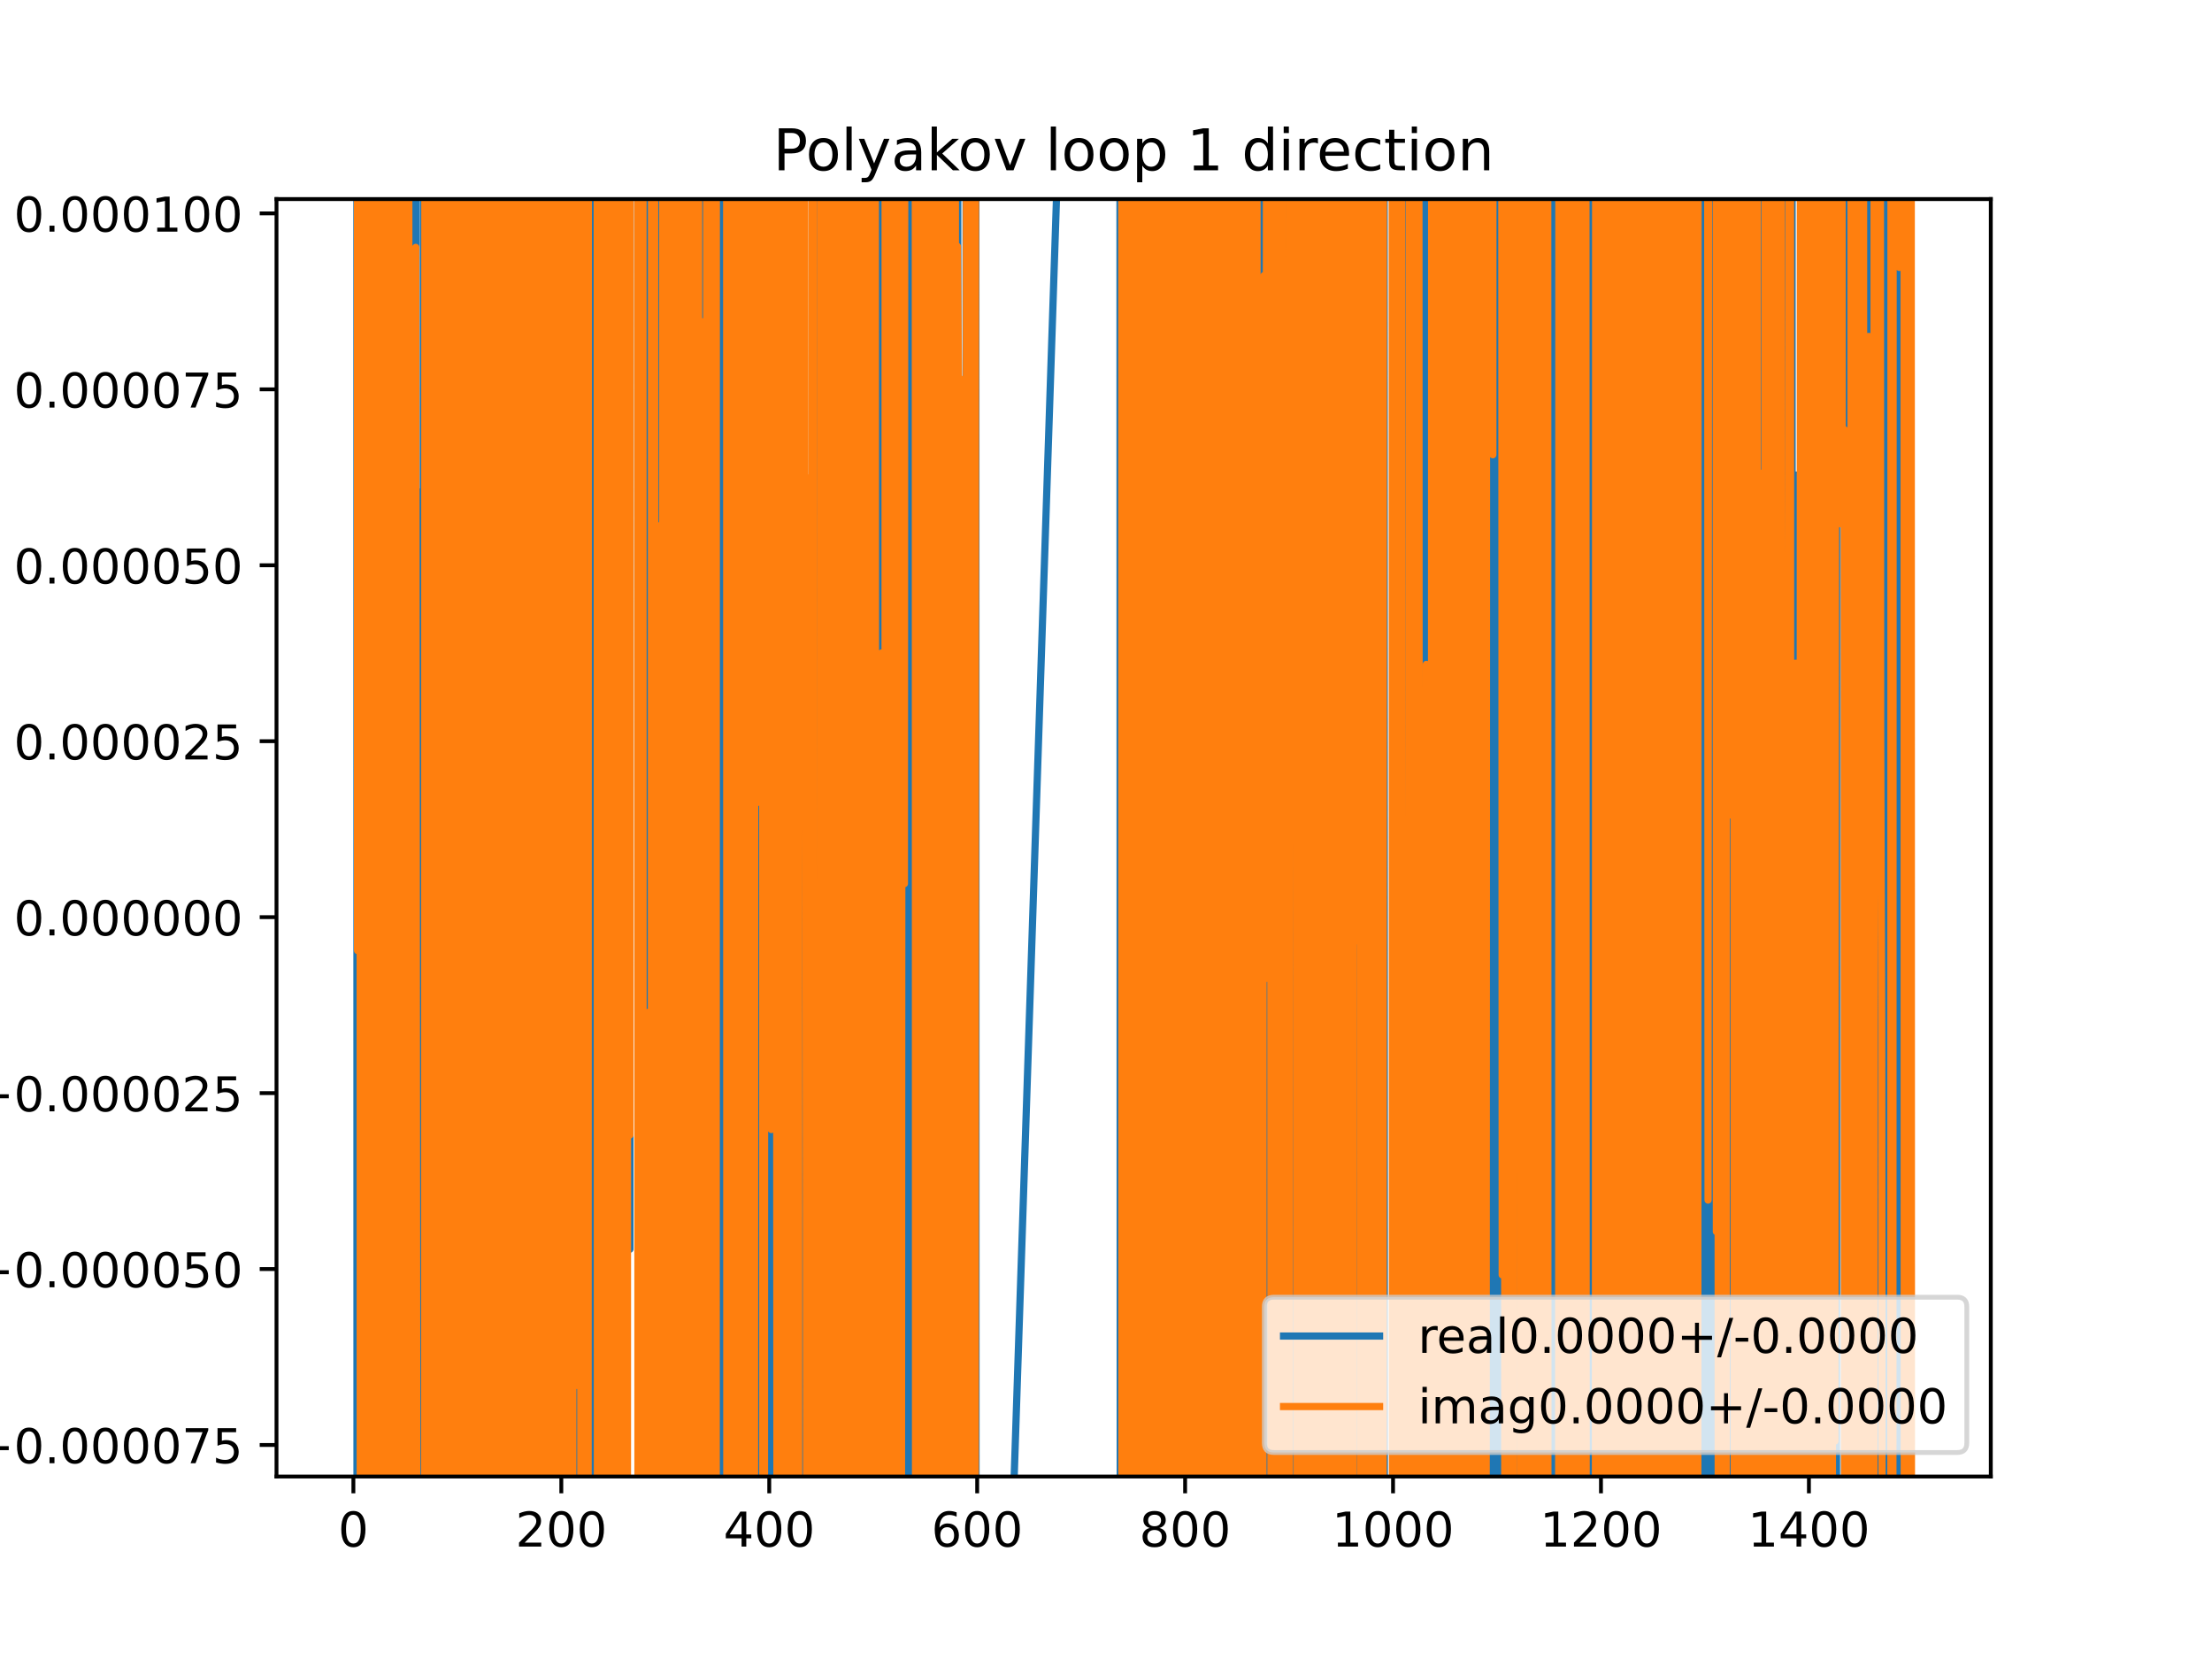<?xml version="1.0" encoding="utf-8" standalone="no"?>
<!DOCTYPE svg PUBLIC "-//W3C//DTD SVG 1.1//EN"
  "http://www.w3.org/Graphics/SVG/1.1/DTD/svg11.dtd">
<!-- Created with matplotlib (https://matplotlib.org/) -->
<svg height="345.6pt" version="1.1" viewBox="0 0 460.8 345.6" width="460.8pt" xmlns="http://www.w3.org/2000/svg" xmlns:xlink="http://www.w3.org/1999/xlink">
 <defs>
  <style type="text/css">
*{stroke-linecap:butt;stroke-linejoin:round;}
  </style>
 </defs>
 <g id="figure_1">
  <g id="patch_1">
   <path d="M 0 345.6 
L 460.8 345.6 
L 460.8 0 
L 0 0 
z
" style="fill:#ffffff;"/>
  </g>
  <g id="axes_1">
   <g id="patch_2">
    <path d="M 57.6 307.584 
L 414.72 307.584 
L 414.72 41.472 
L 57.6 41.472 
z
" style="fill:#ffffff;"/>
   </g>
   <g id="matplotlib.axis_1">
    <g id="xtick_1">
     <g id="line2d_1">
      <defs>
       <path d="M 0 0 
L 0 3.5 
" id="m2441ca53a1" style="stroke:#000000;stroke-width:0.8;"/>
      </defs>
      <g>
       <use style="stroke:#000000;stroke-width:0.8;" x="73.616" xlink:href="#m2441ca53a1" y="307.584"/>
      </g>
     </g>
     <g id="text_1">
      <!-- 0 -->
      <defs>
       <path d="M 31.781 66.406 
Q 24.172 66.406 20.328 58.906 
Q 16.5 51.422 16.5 36.375 
Q 16.5 21.391 20.328 13.891 
Q 24.172 6.391 31.781 6.391 
Q 39.453 6.391 43.281 13.891 
Q 47.125 21.391 47.125 36.375 
Q 47.125 51.422 43.281 58.906 
Q 39.453 66.406 31.781 66.406 
z
M 31.781 74.219 
Q 44.047 74.219 50.516 64.516 
Q 56.984 54.828 56.984 36.375 
Q 56.984 17.969 50.516 8.266 
Q 44.047 -1.422 31.781 -1.422 
Q 19.531 -1.422 13.062 8.266 
Q 6.594 17.969 6.594 36.375 
Q 6.594 54.828 13.062 64.516 
Q 19.531 74.219 31.781 74.219 
z
" id="DejaVuSans-48"/>
      </defs>
      <g transform="translate(70.435 322.182)scale(0.1 -0.1)">
       <use xlink:href="#DejaVuSans-48"/>
      </g>
     </g>
    </g>
    <g id="xtick_2">
     <g id="line2d_2">
      <g>
       <use style="stroke:#000000;stroke-width:0.8;" x="116.932" xlink:href="#m2441ca53a1" y="307.584"/>
      </g>
     </g>
     <g id="text_2">
      <!-- 200 -->
      <defs>
       <path d="M 19.188 8.297 
L 53.609 8.297 
L 53.609 0 
L 7.328 0 
L 7.328 8.297 
Q 12.938 14.109 22.625 23.891 
Q 32.328 33.688 34.812 36.531 
Q 39.547 41.844 41.422 45.531 
Q 43.312 49.219 43.312 52.781 
Q 43.312 58.594 39.234 62.25 
Q 35.156 65.922 28.609 65.922 
Q 23.969 65.922 18.812 64.312 
Q 13.672 62.703 7.812 59.422 
L 7.812 69.391 
Q 13.766 71.781 18.938 73 
Q 24.125 74.219 28.422 74.219 
Q 39.75 74.219 46.484 68.547 
Q 53.219 62.891 53.219 53.422 
Q 53.219 48.922 51.531 44.891 
Q 49.859 40.875 45.406 35.406 
Q 44.188 33.984 37.641 27.219 
Q 31.109 20.453 19.188 8.297 
z
" id="DejaVuSans-50"/>
      </defs>
      <g transform="translate(107.389 322.182)scale(0.1 -0.1)">
       <use xlink:href="#DejaVuSans-50"/>
       <use x="63.623" xlink:href="#DejaVuSans-48"/>
       <use x="127.246" xlink:href="#DejaVuSans-48"/>
      </g>
     </g>
    </g>
    <g id="xtick_3">
     <g id="line2d_3">
      <g>
       <use style="stroke:#000000;stroke-width:0.8;" x="160.248" xlink:href="#m2441ca53a1" y="307.584"/>
      </g>
     </g>
     <g id="text_3">
      <!-- 400 -->
      <defs>
       <path d="M 37.797 64.312 
L 12.891 25.391 
L 37.797 25.391 
z
M 35.203 72.906 
L 47.609 72.906 
L 47.609 25.391 
L 58.016 25.391 
L 58.016 17.188 
L 47.609 17.188 
L 47.609 0 
L 37.797 0 
L 37.797 17.188 
L 4.891 17.188 
L 4.891 26.703 
z
" id="DejaVuSans-52"/>
      </defs>
      <g transform="translate(150.705 322.182)scale(0.1 -0.1)">
       <use xlink:href="#DejaVuSans-52"/>
       <use x="63.623" xlink:href="#DejaVuSans-48"/>
       <use x="127.246" xlink:href="#DejaVuSans-48"/>
      </g>
     </g>
    </g>
    <g id="xtick_4">
     <g id="line2d_4">
      <g>
       <use style="stroke:#000000;stroke-width:0.8;" x="203.565" xlink:href="#m2441ca53a1" y="307.584"/>
      </g>
     </g>
     <g id="text_4">
      <!-- 600 -->
      <defs>
       <path d="M 33.016 40.375 
Q 26.375 40.375 22.484 35.828 
Q 18.609 31.297 18.609 23.391 
Q 18.609 15.531 22.484 10.953 
Q 26.375 6.391 33.016 6.391 
Q 39.656 6.391 43.531 10.953 
Q 47.406 15.531 47.406 23.391 
Q 47.406 31.297 43.531 35.828 
Q 39.656 40.375 33.016 40.375 
z
M 52.594 71.297 
L 52.594 62.312 
Q 48.875 64.062 45.094 64.984 
Q 41.312 65.922 37.594 65.922 
Q 27.828 65.922 22.672 59.328 
Q 17.531 52.734 16.797 39.406 
Q 19.672 43.656 24.016 45.922 
Q 28.375 48.188 33.594 48.188 
Q 44.578 48.188 50.953 41.516 
Q 57.328 34.859 57.328 23.391 
Q 57.328 12.156 50.688 5.359 
Q 44.047 -1.422 33.016 -1.422 
Q 20.359 -1.422 13.672 8.266 
Q 6.984 17.969 6.984 36.375 
Q 6.984 53.656 15.188 63.938 
Q 23.391 74.219 37.203 74.219 
Q 40.922 74.219 44.703 73.484 
Q 48.484 72.75 52.594 71.297 
z
" id="DejaVuSans-54"/>
      </defs>
      <g transform="translate(194.021 322.182)scale(0.1 -0.1)">
       <use xlink:href="#DejaVuSans-54"/>
       <use x="63.623" xlink:href="#DejaVuSans-48"/>
       <use x="127.246" xlink:href="#DejaVuSans-48"/>
      </g>
     </g>
    </g>
    <g id="xtick_5">
     <g id="line2d_5">
      <g>
       <use style="stroke:#000000;stroke-width:0.8;" x="246.881" xlink:href="#m2441ca53a1" y="307.584"/>
      </g>
     </g>
     <g id="text_5">
      <!-- 800 -->
      <defs>
       <path d="M 31.781 34.625 
Q 24.75 34.625 20.719 30.859 
Q 16.703 27.094 16.703 20.516 
Q 16.703 13.922 20.719 10.156 
Q 24.75 6.391 31.781 6.391 
Q 38.812 6.391 42.859 10.172 
Q 46.922 13.969 46.922 20.516 
Q 46.922 27.094 42.891 30.859 
Q 38.875 34.625 31.781 34.625 
z
M 21.922 38.812 
Q 15.578 40.375 12.031 44.719 
Q 8.5 49.078 8.5 55.328 
Q 8.5 64.062 14.719 69.141 
Q 20.953 74.219 31.781 74.219 
Q 42.672 74.219 48.875 69.141 
Q 55.078 64.062 55.078 55.328 
Q 55.078 49.078 51.531 44.719 
Q 48 40.375 41.703 38.812 
Q 48.828 37.156 52.797 32.312 
Q 56.781 27.484 56.781 20.516 
Q 56.781 9.906 50.312 4.234 
Q 43.844 -1.422 31.781 -1.422 
Q 19.734 -1.422 13.25 4.234 
Q 6.781 9.906 6.781 20.516 
Q 6.781 27.484 10.781 32.312 
Q 14.797 37.156 21.922 38.812 
z
M 18.312 54.391 
Q 18.312 48.734 21.844 45.562 
Q 25.391 42.391 31.781 42.391 
Q 38.141 42.391 41.719 45.562 
Q 45.312 48.734 45.312 54.391 
Q 45.312 60.062 41.719 63.234 
Q 38.141 66.406 31.781 66.406 
Q 25.391 66.406 21.844 63.234 
Q 18.312 60.062 18.312 54.391 
z
" id="DejaVuSans-56"/>
      </defs>
      <g transform="translate(237.337 322.182)scale(0.1 -0.1)">
       <use xlink:href="#DejaVuSans-56"/>
       <use x="63.623" xlink:href="#DejaVuSans-48"/>
       <use x="127.246" xlink:href="#DejaVuSans-48"/>
      </g>
     </g>
    </g>
    <g id="xtick_6">
     <g id="line2d_6">
      <g>
       <use style="stroke:#000000;stroke-width:0.8;" x="290.197" xlink:href="#m2441ca53a1" y="307.584"/>
      </g>
     </g>
     <g id="text_6">
      <!-- 1000 -->
      <defs>
       <path d="M 12.406 8.297 
L 28.516 8.297 
L 28.516 63.922 
L 10.984 60.406 
L 10.984 69.391 
L 28.422 72.906 
L 38.281 72.906 
L 38.281 8.297 
L 54.391 8.297 
L 54.391 0 
L 12.406 0 
z
" id="DejaVuSans-49"/>
      </defs>
      <g transform="translate(277.472 322.182)scale(0.1 -0.1)">
       <use xlink:href="#DejaVuSans-49"/>
       <use x="63.623" xlink:href="#DejaVuSans-48"/>
       <use x="127.246" xlink:href="#DejaVuSans-48"/>
       <use x="190.869" xlink:href="#DejaVuSans-48"/>
      </g>
     </g>
    </g>
    <g id="xtick_7">
     <g id="line2d_7">
      <g>
       <use style="stroke:#000000;stroke-width:0.8;" x="333.513" xlink:href="#m2441ca53a1" y="307.584"/>
      </g>
     </g>
     <g id="text_7">
      <!-- 1200 -->
      <g transform="translate(320.788 322.182)scale(0.1 -0.1)">
       <use xlink:href="#DejaVuSans-49"/>
       <use x="63.623" xlink:href="#DejaVuSans-50"/>
       <use x="127.246" xlink:href="#DejaVuSans-48"/>
       <use x="190.869" xlink:href="#DejaVuSans-48"/>
      </g>
     </g>
    </g>
    <g id="xtick_8">
     <g id="line2d_8">
      <g>
       <use style="stroke:#000000;stroke-width:0.8;" x="376.829" xlink:href="#m2441ca53a1" y="307.584"/>
      </g>
     </g>
     <g id="text_8">
      <!-- 1400 -->
      <g transform="translate(364.104 322.182)scale(0.1 -0.1)">
       <use xlink:href="#DejaVuSans-49"/>
       <use x="63.623" xlink:href="#DejaVuSans-52"/>
       <use x="127.246" xlink:href="#DejaVuSans-48"/>
       <use x="190.869" xlink:href="#DejaVuSans-48"/>
      </g>
     </g>
    </g>
   </g>
   <g id="matplotlib.axis_2">
    <g id="ytick_1">
     <g id="line2d_9">
      <defs>
       <path d="M 0 0 
L -3.5 0 
" id="mb78061db89" style="stroke:#000000;stroke-width:0.8;"/>
      </defs>
      <g>
       <use style="stroke:#000000;stroke-width:0.8;" x="57.6" xlink:href="#mb78061db89" y="301.014"/>
      </g>
     </g>
     <g id="text_9">
      <!-- −0.000075 -->
      <defs>
       <path d="M 10.594 35.5 
L 73.188 35.5 
L 73.188 27.203 
L 10.594 27.203 
z
" id="DejaVuSans-8722"/>
       <path d="M 10.688 12.406 
L 21 12.406 
L 21 0 
L 10.688 0 
z
" id="DejaVuSans-46"/>
       <path d="M 8.203 72.906 
L 55.078 72.906 
L 55.078 68.703 
L 28.609 0 
L 18.312 0 
L 43.219 64.594 
L 8.203 64.594 
z
" id="DejaVuSans-55"/>
       <path d="M 10.797 72.906 
L 49.516 72.906 
L 49.516 64.594 
L 19.828 64.594 
L 19.828 46.734 
Q 21.969 47.469 24.109 47.828 
Q 26.266 48.188 28.422 48.188 
Q 40.625 48.188 47.75 41.5 
Q 54.891 34.812 54.891 23.391 
Q 54.891 11.625 47.562 5.094 
Q 40.234 -1.422 26.906 -1.422 
Q 22.312 -1.422 17.547 -0.641 
Q 12.797 0.141 7.719 1.703 
L 7.719 11.625 
Q 12.109 9.234 16.797 8.062 
Q 21.484 6.891 26.703 6.891 
Q 35.156 6.891 40.078 11.328 
Q 45.016 15.766 45.016 23.391 
Q 45.016 31 40.078 35.438 
Q 35.156 39.891 26.703 39.891 
Q 22.75 39.891 18.812 39.016 
Q 14.891 38.141 10.797 36.281 
z
" id="DejaVuSans-53"/>
      </defs>
      <g transform="translate(-5.495 304.813)scale(0.1 -0.1)">
       <use xlink:href="#DejaVuSans-8722"/>
       <use x="83.789" xlink:href="#DejaVuSans-48"/>
       <use x="147.412" xlink:href="#DejaVuSans-46"/>
       <use x="179.199" xlink:href="#DejaVuSans-48"/>
       <use x="242.822" xlink:href="#DejaVuSans-48"/>
       <use x="306.445" xlink:href="#DejaVuSans-48"/>
       <use x="370.068" xlink:href="#DejaVuSans-48"/>
       <use x="433.691" xlink:href="#DejaVuSans-55"/>
       <use x="497.314" xlink:href="#DejaVuSans-53"/>
      </g>
     </g>
    </g>
    <g id="ytick_2">
     <g id="line2d_10">
      <g>
       <use style="stroke:#000000;stroke-width:0.8;" x="57.6" xlink:href="#mb78061db89" y="264.363"/>
      </g>
     </g>
     <g id="text_10">
      <!-- −0.000050 -->
      <g transform="translate(-5.495 268.162)scale(0.1 -0.1)">
       <use xlink:href="#DejaVuSans-8722"/>
       <use x="83.789" xlink:href="#DejaVuSans-48"/>
       <use x="147.412" xlink:href="#DejaVuSans-46"/>
       <use x="179.199" xlink:href="#DejaVuSans-48"/>
       <use x="242.822" xlink:href="#DejaVuSans-48"/>
       <use x="306.445" xlink:href="#DejaVuSans-48"/>
       <use x="370.068" xlink:href="#DejaVuSans-48"/>
       <use x="433.691" xlink:href="#DejaVuSans-53"/>
       <use x="497.314" xlink:href="#DejaVuSans-48"/>
      </g>
     </g>
    </g>
    <g id="ytick_3">
     <g id="line2d_11">
      <g>
       <use style="stroke:#000000;stroke-width:0.8;" x="57.6" xlink:href="#mb78061db89" y="227.711"/>
      </g>
     </g>
     <g id="text_11">
      <!-- −0.000025 -->
      <g transform="translate(-5.495 231.51)scale(0.1 -0.1)">
       <use xlink:href="#DejaVuSans-8722"/>
       <use x="83.789" xlink:href="#DejaVuSans-48"/>
       <use x="147.412" xlink:href="#DejaVuSans-46"/>
       <use x="179.199" xlink:href="#DejaVuSans-48"/>
       <use x="242.822" xlink:href="#DejaVuSans-48"/>
       <use x="306.445" xlink:href="#DejaVuSans-48"/>
       <use x="370.068" xlink:href="#DejaVuSans-48"/>
       <use x="433.691" xlink:href="#DejaVuSans-50"/>
       <use x="497.314" xlink:href="#DejaVuSans-53"/>
      </g>
     </g>
    </g>
    <g id="ytick_4">
     <g id="line2d_12">
      <g>
       <use style="stroke:#000000;stroke-width:0.8;" x="57.6" xlink:href="#mb78061db89" y="191.059"/>
      </g>
     </g>
     <g id="text_12">
      <!-- 0.000000 -->
      <g transform="translate(2.884 194.859)scale(0.1 -0.1)">
       <use xlink:href="#DejaVuSans-48"/>
       <use x="63.623" xlink:href="#DejaVuSans-46"/>
       <use x="95.41" xlink:href="#DejaVuSans-48"/>
       <use x="159.033" xlink:href="#DejaVuSans-48"/>
       <use x="222.656" xlink:href="#DejaVuSans-48"/>
       <use x="286.279" xlink:href="#DejaVuSans-48"/>
       <use x="349.902" xlink:href="#DejaVuSans-48"/>
       <use x="413.525" xlink:href="#DejaVuSans-48"/>
      </g>
     </g>
    </g>
    <g id="ytick_5">
     <g id="line2d_13">
      <g>
       <use style="stroke:#000000;stroke-width:0.8;" x="57.6" xlink:href="#mb78061db89" y="154.408"/>
      </g>
     </g>
     <g id="text_13">
      <!-- 0.000025 -->
      <g transform="translate(2.884 158.207)scale(0.1 -0.1)">
       <use xlink:href="#DejaVuSans-48"/>
       <use x="63.623" xlink:href="#DejaVuSans-46"/>
       <use x="95.41" xlink:href="#DejaVuSans-48"/>
       <use x="159.033" xlink:href="#DejaVuSans-48"/>
       <use x="222.656" xlink:href="#DejaVuSans-48"/>
       <use x="286.279" xlink:href="#DejaVuSans-48"/>
       <use x="349.902" xlink:href="#DejaVuSans-50"/>
       <use x="413.525" xlink:href="#DejaVuSans-53"/>
      </g>
     </g>
    </g>
    <g id="ytick_6">
     <g id="line2d_14">
      <g>
       <use style="stroke:#000000;stroke-width:0.8;" x="57.6" xlink:href="#mb78061db89" y="117.756"/>
      </g>
     </g>
     <g id="text_14">
      <!-- 0.000050 -->
      <g transform="translate(2.884 121.556)scale(0.1 -0.1)">
       <use xlink:href="#DejaVuSans-48"/>
       <use x="63.623" xlink:href="#DejaVuSans-46"/>
       <use x="95.41" xlink:href="#DejaVuSans-48"/>
       <use x="159.033" xlink:href="#DejaVuSans-48"/>
       <use x="222.656" xlink:href="#DejaVuSans-48"/>
       <use x="286.279" xlink:href="#DejaVuSans-48"/>
       <use x="349.902" xlink:href="#DejaVuSans-53"/>
       <use x="413.525" xlink:href="#DejaVuSans-48"/>
      </g>
     </g>
    </g>
    <g id="ytick_7">
     <g id="line2d_15">
      <g>
       <use style="stroke:#000000;stroke-width:0.8;" x="57.6" xlink:href="#mb78061db89" y="81.105"/>
      </g>
     </g>
     <g id="text_15">
      <!-- 0.000075 -->
      <g transform="translate(2.884 84.904)scale(0.1 -0.1)">
       <use xlink:href="#DejaVuSans-48"/>
       <use x="63.623" xlink:href="#DejaVuSans-46"/>
       <use x="95.41" xlink:href="#DejaVuSans-48"/>
       <use x="159.033" xlink:href="#DejaVuSans-48"/>
       <use x="222.656" xlink:href="#DejaVuSans-48"/>
       <use x="286.279" xlink:href="#DejaVuSans-48"/>
       <use x="349.902" xlink:href="#DejaVuSans-55"/>
       <use x="413.525" xlink:href="#DejaVuSans-53"/>
      </g>
     </g>
    </g>
    <g id="ytick_8">
     <g id="line2d_16">
      <g>
       <use style="stroke:#000000;stroke-width:0.8;" x="57.6" xlink:href="#mb78061db89" y="44.453"/>
      </g>
     </g>
     <g id="text_16">
      <!-- 0.000100 -->
      <g transform="translate(2.884 48.252)scale(0.1 -0.1)">
       <use xlink:href="#DejaVuSans-48"/>
       <use x="63.623" xlink:href="#DejaVuSans-46"/>
       <use x="95.41" xlink:href="#DejaVuSans-48"/>
       <use x="159.033" xlink:href="#DejaVuSans-48"/>
       <use x="222.656" xlink:href="#DejaVuSans-48"/>
       <use x="286.279" xlink:href="#DejaVuSans-49"/>
       <use x="349.902" xlink:href="#DejaVuSans-48"/>
       <use x="413.525" xlink:href="#DejaVuSans-48"/>
      </g>
     </g>
    </g>
   </g>
   <g id="line2d_17">
    <path clip-path="url(#p4996463eb3)" d="M 74.34 -1 
L 74.371 346.6 
M 74.601 346.6 
L 74.634 -1 
M 74.846 -1 
L 74.916 324.58 
L 74.948 -1 
M 75.268 -1 
L 75.293 346.6 
M 75.989 346.6 
L 75.999 310.065 
L 76.009 346.6 
M 76.276 346.6 
L 76.305 -1 
M 76.533 -1 
L 76.557 346.6 
M 77.054 346.6 
L 77.081 155.333 
L 77.164 346.6 
M 77.379 346.6 
L 77.47 -1 
M 77.548 -1 
L 77.616 346.6 
M 78.31 346.6 
L 78.34 -1 
M 78.662 -1 
L 78.682 346.6 
M 79.19 346.6 
L 79.229 -1 
M 79.654 -1 
L 79.686 346.6 
M 80.081 346.6 
L 80.114 170.954 
L 80.148 346.6 
M 80.607 346.6 
L 80.644 -1 
M 81.066 -1 
L 81.094 346.6 
M 81.442 346.6 
L 81.482 -1 
M 81.75 -1 
L 81.782 346.6 
M 82.018 346.6 
L 82.063 168.241 
L 82.496 168.241 
L 82.52 -1 
M 82.804 -1 
L 82.828 346.6 
M 83.018 346.6 
L 83.039 -1 
M 83.752 -1 
L 83.786 346.6 
M 84.56 346.6 
L 84.622 -1 
M 84.888 -1 
L 84.977 346.6 
M 85.714 346.6 
L 85.745 325.644 
L 85.961 308.387 
L 86.178 308.387 
L 86.242 -1 
M 86.683 -1 
L 86.717 346.6 
M 87.223 346.6 
L 87.261 102.454 
L 87.308 346.6 
M 88.218 346.6 
L 88.255 -1 
M 88.796 -1 
L 88.846 346.6 
M 89.084 346.6 
L 89.115 -1 
M 89.312 -1 
L 89.346 346.6 
M 90.019 346.6 
L 90.042 -1 
M 90.346 -1 
L 90.387 346.6 
M 90.625 346.6 
L 90.664 -1 
M 91.378 -1 
L 91.497 346.6 
M 91.918 346.6 
L 91.958 -1 
M 92.315 -1 
L 92.358 346.6 
M 93.122 346.6 
L 93.171 -1 
M 93.639 -1 
L 93.669 346.6 
M 93.959 346.6 
L 93.975 268.107 
L 94.191 287.835 
L 94.408 287.835 
L 94.521 346.6 
M 94.935 346.6 
L 94.96 -1 
M 95.659 -1 
L 95.72 346.6 
M 96.345 346.6 
L 96.357 259.853 
L 96.574 66.398 
L 96.612 346.6 
M 97.523 346.6 
L 97.608 -1 
M 97.702 -1 
L 97.779 346.6 
M 97.964 346.6 
L 98.038 -1 
M 98.175 -1 
L 98.298 346.6 
M 99.216 346.6 
L 99.266 -1 
M 99.733 -1 
L 99.778 346.6 
M 99.856 346.6 
L 99.891 -1 
M 100.452 -1 
L 100.472 149.662 
L 100.519 -1 
M 101.077 -1 
L 101.115 346.6 
M 101.957 346.6 
L 101.988 312.59 
L 102.069 -1 
M 102.305 -1 
L 102.37 346.6 
M 102.649 346.6 
L 102.694 -1 
M 103.199 -1 
L 103.235 346.6 
M 103.385 346.6 
L 103.452 -1 
M 103.543 -1 
L 103.593 346.6 
M 104.112 346.6 
L 104.149 -1 
M 104.163 -1 
L 104.224 346.6 
M 104.475 346.6 
L 104.519 -1 
M 105.129 -1 
L 105.179 346.6 
M 105.291 346.6 
L 105.339 -1 
M 107.692 -1 
L 107.744 346.6 
M 107.909 346.6 
L 107.95 -1 
M 108.407 -1 
L 108.459 346.6 
M 108.986 346.6 
L 109.167 -1 
M 109.973 -1 
L 110.002 50.703 
L 110.008 -1 
M 110.592 -1 
L 110.616 346.6 
M 110.865 346.6 
L 110.868 338.724 
L 110.898 -1 
M 111.382 -1 
L 111.416 346.6 
M 112.057 346.6 
L 112.108 -1 
M 112.212 -1 
L 112.251 346.6 
M 113.766 346.6 
L 113.808 -1 
M 114.072 -1 
L 114.117 201.361 
L 114.333 201.361 
L 114.37 -1 
M 114.663 -1 
L 114.703 346.6 
M 114.804 346.6 
L 114.828 -1 
M 115.135 -1 
L 115.159 346.6 
M 115.483 346.6 
L 115.507 -1 
M 115.947 -1 
L 115.97 346.6 
M 116.153 346.6 
L 116.174 -1 
M 116.622 -1 
L 116.665 346.6 
M 117.031 346.6 
L 117.126 -1 
M 117.711 -1 
L 117.738 346.6 
M 118.179 346.6 
L 118.217 -1 
M 118.642 -1 
L 118.717 346.6 
M 119.23 346.6 
L 119.249 -1 
M 119.622 -1 
L 119.707 346.6 
M 120.96 346.6 
L 120.99 -1 
M 121.109 -1 
L 121.141 346.6 
M 121.633 346.6 
L 121.656 -1 
M 121.793 -1 
L 121.845 346.6 
M 122.079 346.6 
L 122.13 202.83 
L 122.195 346.6 
M 123.384 346.6 
L 123.43 252.007 
L 123.646 141.04 
L 123.767 -1 
M 124.978 -1 
L 125.08 346.6 
M 125.208 346.6 
L 125.264 -1 
M 125.719 -1 
L 125.772 346.6 
M 126.463 346.6 
L 126.503 -1 
M 127.038 -1 
L 127.123 346.6 
M 127.485 346.6 
L 127.528 -1 
M 127.603 -1 
L 127.755 346.6 
M 127.763 346.6 
L 127.796 -1 
M 128.322 -1 
L 128.406 346.6 
M 129.257 346.6 
L 129.277 158.141 
L 129.494 245.336 
L 129.711 245.336 
L 129.801 346.6 
M 129.947 346.6 
L 129.996 -1 
M 130.228 -1 
L 130.256 346.6 
M 130.45 346.6 
L 130.474 -1 
M 130.792 -1 
L 130.793 6.572 
L 131.01 260.228 
L 131.227 260.228 
L 131.252 -1 
M 132.886 -1 
L 132.921 346.6 
M 133.029 346.6 
L 133.094 -1 
M 133.623 -1 
L 133.696 346.6 
M 134.435 346.6 
L 134.461 -1 
M 134.517 -1 
L 134.595 346.6 
M 135.021 346.6 
L 135.11 -1 
M 135.145 -1 
L 135.262 346.6 
M 135.531 346.6 
L 135.558 312.163 
L 135.569 346.6 
M 136.5 346.6 
L 136.527 -1 
M 136.752 -1 
L 136.778 346.6 
M 137.384 346.6 
L 137.417 -1 
M 137.804 -1 
L 137.833 346.6 
M 138.054 346.6 
L 138.085 -1 
M 138.852 -1 
L 138.901 346.6 
M 139.532 346.6 
L 139.594 -1 
M 139.783 -1 
L 139.868 346.6 
M 140.263 346.6 
L 140.323 198.062 
L 140.54 205.924 
L 140.59 -1 
M 141.262 -1 
L 141.373 346.6 
M 141.686 346.6 
L 141.753 -1 
M 142.367 -1 
L 142.417 346.6 
M 142.579 346.6 
L 142.643 -1 
M 142.754 -1 
L 142.805 346.6 
M 143.078 346.6 
L 143.144 -1 
M 143.516 -1 
L 143.563 346.6 
M 143.584 346.6 
L 143.646 -1 
M 144.003 -1 
L 144.101 346.6 
M 144.275 346.6 
L 144.318 -1 
M 144.494 -1 
L 144.515 346.6 
M 144.792 346.6 
L 144.811 -1 
M 146.228 -1 
L 146.387 162.164 
L 146.424 -1 
M 147.126 -1 
L 147.156 346.6 
M 147.604 346.6 
L 147.645 -1 
M 147.788 -1 
L 147.889 346.6 
M 148.85 346.6 
L 148.899 -1 
M 149.11 -1 
L 149.181 346.6 
M 149.596 346.6 
L 149.768 -1 
M 149.977 -1 
L 150.069 118.826 
L 150.502 118.826 
L 150.541 -1 
M 150.84 -1 
L 150.918 346.6 
M 150.961 346.6 
L 151.072 -1 
M 151.329 -1 
L 151.369 55.286 
L 151.414 346.6 
M 151.767 346.6 
L 151.802 139.215 
L 151.831 346.6 
M 152.337 346.6 
L 152.364 -1 
M 152.771 -1 
L 152.802 346.6 
M 152.991 346.6 
L 153.031 -1 
M 153.35 -1 
L 153.379 346.6 
M 153.696 346.6 
L 153.727 -1 
M 154.472 -1 
L 154.499 346.6 
M 154.762 346.6 
L 154.794 -1 
M 155.19 -1 
L 155.224 346.6 
M 155.332 346.6 
L 155.382 -1 
M 156.024 -1 
L 156.109 346.6 
M 156.156 346.6 
L 156.234 -1 
M 156.543 -1 
L 156.567 63.13 
L 156.583 -1 
M 156.913 -1 
L 156.972 346.6 
M 157.028 346.6 
L 157.087 -1 
M 157.531 -1 
L 157.58 346.6 
M 157.784 346.6 
L 157.866 40.788 
L 158.051 346.6 
M 158.831 346.6 
L 158.919 -1 
M 158.96 -1 
L 158.991 346.6 
M 159.68 346.6 
L 159.779 -1 
M 160.28 -1 
L 160.4 346.6 
M 161.61 346.6 
L 161.689 -1 
M 161.969 -1 
L 161.981 19.02 
L 162.198 19.02 
L 162.414 63.177 
L 162.541 346.6 
M 163.049 346.6 
L 163.102 -1 
M 163.409 -1 
L 163.448 346.6 
M 163.548 346.6 
L 163.587 -1 
M 163.843 -1 
L 163.883 346.6 
M 164.042 346.6 
L 164.138 -1 
M 164.16 -1 
L 164.295 346.6 
M 164.888 346.6 
L 164.925 -1 
M 165.104 -1 
L 165.142 346.6 
M 165.314 346.6 
L 165.351 -1 
M 165.567 -1 
L 165.613 346.6 
M 166.202 346.6 
L 166.24 -1 
M 167.076 -1 
L 167.111 346.6 
M 167.238 346.6 
L 167.269 -1 
M 167.551 -1 
L 167.59 346.6 
M 169.197 346.6 
L 169.321 -1 
M 169.372 -1 
L 169.518 346.6 
M 169.576 346.6 
L 169.624 -1 
M 170.738 -1 
L 170.846 346.6 
M 170.873 346.6 
L 170.962 -1 
M 171.166 -1 
L 171.234 346.6 
M 171.337 346.6 
L 171.385 -1 
M 171.688 -1 
L 171.775 346.6 
M 172.793 346.6 
L 172.854 -1 
M 173.517 -1 
L 173.599 346.6 
M 173.776 346.6 
L 173.881 -1 
M 175.491 -1 
L 175.541 346.6 
M 175.798 346.6 
L 175.842 197.193 
L 176.059 49.64 
L 176.119 346.6 
M 176.683 346.6 
L 176.709 14.207 
L 176.765 346.6 
M 177.023 346.6 
L 177.06 -1 
M 177.734 -1 
L 177.768 346.6 
M 179.569 346.6 
L 179.598 -1 
M 179.897 -1 
L 179.93 346.6 
M 180.004 346.6 
L 180.059 -1 
M 180.328 -1 
L 180.39 289.992 
L 180.434 -1 
M 180.715 -1 
L 180.748 346.6 
M 181.411 346.6 
L 181.455 -1 
M 182.652 -1 
L 182.687 346.6 
M 182.944 346.6 
L 183.014 -1 
M 183.342 -1 
L 183.39 346.6 
M 183.447 346.6 
L 183.485 -1 
M 184.421 -1 
L 184.505 336.449 
L 184.722 75.139 
L 184.939 249.987 
L 185.155 249.987 
L 185.253 -1 
M 185.553 -1 
L 185.761 346.6 
M 186.094 346.6 
L 186.122 -1 
M 186.665 -1 
L 186.671 30.875 
L 186.888 30.875 
L 187.104 10.243 
L 187.175 346.6 
M 187.888 346.6 
L 187.915 -1 
M 188.473 -1 
L 188.507 346.6 
M 189.217 346.6 
L 189.266 -1 
M 189.767 -1 
L 189.8 346.6 
M 190.403 346.6 
L 190.464 -1 
M 190.639 -1 
L 190.68 346.6 
M 191.261 346.6 
L 191.404 -1 
M 191.912 -1 
L 192.086 322.525 
L 192.519 322.525 
L 192.692 -1 
M 193.066 -1 
L 193.122 346.6 
M 193.243 346.6 
L 193.332 -1 
M 193.632 -1 
L 193.683 346.6 
M 194.081 346.6 
L 194.252 2.25 
L 194.468 344.727 
L 194.551 -1 
M 195.702 -1 
L 195.74 346.6 
M 195.796 346.6 
L 195.834 -1 
M 196.367 -1 
L 196.409 346.6 
M 197.738 346.6 
L 197.791 -1 
M 199.517 -1 
L 199.558 346.6 
M 201.188 346.6 
L 201.255 -1 
M 201.717 -1 
L 201.827 346.6 
M 201.834 346.6 
L 201.881 -1 
M 202.206 -1 
L 202.25 346.6 
M 203.025 346.6 
L 203.045 -1 
M 203.29 -1 
L 203.327 346.6 
M 209.982 346.6 
L 221.488 -1 
M 233.306 -1 
L 233.366 346.6 
M 234.643 346.6 
L 234.747 -1 
M 234.756 -1 
L 234.829 346.6 
M 235.961 346.6 
L 236.033 -1 
M 236.097 -1 
L 236.27 346.6 
M 237.12 346.6 
L 237.157 -1 
M 237.791 -1 
L 237.82 346.6 
M 238.213 346.6 
L 238.218 302.773 
L 238.625 -1 
M 238.664 -1 
L 238.867 215.394 
L 238.913 -1 
M 240.222 -1 
L 240.268 346.6 
M 240.44 346.6 
L 240.462 -1 
M 240.848 -1 
L 240.911 346.6 
M 241.187 346.6 
L 241.25 77.907 
L 241.466 221.326 
L 241.499 346.6 
M 241.843 346.6 
L 241.899 99.201 
L 242.116 99.201 
L 242.157 -1 
M 242.748 -1 
L 242.766 69.179 
L 242.786 -1 
M 243.075 -1 
L 243.124 346.6 
M 243.284 346.6 
L 243.34 -1 
M 243.581 -1 
L 243.632 145.832 
L 243.694 -1 
M 243.918 -1 
L 243.984 346.6 
M 244.268 346.6 
L 244.282 318.061 
L 244.305 346.6 
M 244.984 346.6 
L 245.009 -1 
M 245.603 -1 
L 245.671 346.6 
M 246.508 346.6 
L 246.664 146.78 
L 246.788 346.6 
M 246.912 346.6 
L 246.984 -1 
M 247.59 -1 
L 247.62 346.6 
M 249.424 346.6 
L 249.451 -1 
M 249.834 -1 
L 249.913 263.037 
L 250.346 263.037 
L 250.374 -1 
M 250.742 -1 
L 250.776 346.6 
M 251.505 346.6 
L 251.533 -1 
M 252.3 -1 
L 252.389 346.6 
M 253.671 346.6 
L 253.706 -1 
M 256.061 -1 
L 256.107 346.6 
M 256.852 346.6 
L 257.051 -1 
M 257.28 -1 
L 257.362 346.6 
M 257.557 346.6 
L 257.597 -1 
M 258.27 -1 
L 258.297 346.6 
M 258.473 346.6 
L 258.521 -1 
M 258.674 -1 
L 258.759 346.6 
M 259.045 346.6 
L 259.133 -1 
M 259.275 -1 
L 259.323 346.6 
M 259.594 346.6 
L 259.654 -1 
M 259.666 -1 
L 259.748 346.6 
M 260 346.6 
L 260.08 -1 
M 260.103 -1 
L 260.173 346.6 
M 260.586 346.6 
L 260.623 -1 
M 260.821 -1 
L 260.846 346.6 
M 261.18 346.6 
L 261.222 -1 
M 261.508 -1 
L 261.537 346.6 
M 261.877 346.6 
L 261.898 -1 
M 263.024 -1 
L 263.087 346.6 
M 263.161 346.6 
L 263.224 -1 
M 263.733 -1 
L 263.774 150.189 
L 263.803 -1 
M 264.313 -1 
L 264.351 346.6 
M 264.551 346.6 
L 264.615 -1 
M 264.668 -1 
L 264.74 346.6 
M 265.013 346.6 
L 265.074 129.905 
L 265.29 129.905 
L 265.318 -1 
M 266.246 -1 
L 266.281 346.6 
M 266.781 346.6 
L 266.806 225.9 
L 267.023 225.9 
L 267.122 -1 
M 267.547 -1 
L 267.568 346.6 
M 267.96 346.6 
L 268.002 -1 
M 268.208 -1 
L 268.25 346.6 
M 268.385 346.6 
L 268.421 -1 
M 269.022 -1 
L 269.053 346.6 
M 269.276 346.6 
L 269.296 -1 
M 269.984 -1 
L 270.01 346.6 
M 270.133 346.6 
L 270.178 -1 
M 271.072 -1 
L 271.094 346.6 
M 271.269 346.6 
L 271.335 -1 
M 271.587 -1 
L 271.642 346.6 
M 271.988 346.6 
L 272.004 274.717 
L 272.221 274.717 
L 272.33 346.6 
M 273.729 346.6 
L 273.737 334.593 
L 273.789 -1 
M 274.242 -1 
L 274.296 346.6 
M 274.522 346.6 
L 274.603 1.539 
L 274.745 346.6 
M 275.242 346.6 
L 275.304 -1 
M 275.592 -1 
L 275.633 346.6 
M 275.866 346.6 
L 275.952 -1 
M 276.543 -1 
L 276.552 98.376 
L 276.563 -1 
M 277.524 -1 
L 277.541 346.6 
M 277.87 346.6 
L 277.9 -1 
M 278.253 -1 
L 278.285 335.505 
L 278.43 -1 
M 278.569 -1 
L 278.71 346.6 
M 280.366 346.6 
L 280.385 -1 
M 280.756 -1 
L 280.835 346.6 
M 281.505 346.6 
L 281.531 -1 
M 281.778 -1 
L 282.021 346.6 
M 283.226 346.6 
L 283.305 -1 
M 283.801 -1 
L 283.833 346.6 
M 285.046 346.6 
L 285.066 -1 
M 285.894 -1 
L 285.946 346.6 
M 286.195 346.6 
L 286.239 -1 
M 286.399 -1 
L 286.474 346.6 
M 287.932 346.6 
L 287.984 -1 
M 288.342 -1 
L 288.392 346.6 
M 289.973 346.6 
L 289.98 318.499 
L 289.995 346.6 
M 290.296 346.6 
L 290.383 -1 
M 290.426 -1 
L 290.464 346.6 
M 291.27 346.6 
L 291.28 304.007 
L 291.496 304.007 
L 291.507 346.6 
M 291.992 346.6 
L 292.019 -1 
M 292.294 -1 
L 292.325 346.6 
M 292.846 346.6 
L 292.956 -1 
M 293.439 -1 
L 293.446 37.02 
L 293.625 -1 
M 294.144 -1 
L 294.204 346.6 
M 294.621 346.6 
L 294.651 -1 
M 295.149 -1 
L 295.178 165.22 
L 295.395 165.22 
L 295.542 -1 
M 295.617 -1 
L 295.644 346.6 
M 296.004 346.6 
L 296.03 -1 
M 296.304 -1 
L 296.376 346.6 
M 296.538 346.6 
L 296.581 -1 
M 296.791 -1 
L 296.827 346.6 
M 297.344 346.6 
L 297.344 346.306 
L 297.777 346.306 
L 297.777 346.6 
M 299.503 346.6 
L 299.542 -1 
M 299.838 -1 
L 299.861 346.6 
M 300.25 346.6 
L 300.368 -1 
M 300.397 -1 
L 300.593 223.177 
L 300.619 -1 
M 300.988 -1 
L 301.026 338.757 
L 301.243 159.612 
L 301.273 -1 
M 301.572 -1 
L 301.613 346.6 
M 302.064 346.6 
L 302.109 205.068 
L 302.542 205.068 
L 302.565 346.6 
M 302.93 346.6 
L 302.975 37.387 
L 303.192 37.387 
L 303.266 346.6 
M 303.783 346.6 
L 303.834 -1 
M 304.073 -1 
L 304.177 346.6 
M 304.318 346.6 
L 304.365 -1 
M 304.58 -1 
L 304.612 346.6 
M 305.018 346.6 
L 305.049 -1 
M 305.856 -1 
L 305.906 346.6 
M 306.127 346.6 
L 306.187 -1 
M 306.482 -1 
L 306.547 346.6 
M 306.956 346.6 
L 306.985 -1 
M 307.227 -1 
L 307.265 346.6 
M 307.448 346.6 
L 307.523 141.723 
L 307.957 141.723 
L 308.085 346.6 
M 308.682 346.6 
L 308.713 -1 
M 309.189 -1 
L 309.231 346.6 
M 309.348 346.6 
L 309.607 -1 
M 310.306 -1 
L 310.339 270.124 
L 310.772 270.124 
L 310.861 346.6 
M 311.028 346.6 
L 311.152 -1 
M 311.472 -1 
L 311.59 346.6 
M 312.62 346.6 
L 312.655 -1 
M 313.123 -1 
L 313.154 86.638 
L 313.371 342.152 
L 313.403 -1 
M 313.739 -1 
L 313.765 346.6 
M 313.923 346.6 
L 314.005 -1 
M 314.031 -1 
L 314.087 346.6 
M 314.619 346.6 
L 314.638 -1 
M 314.775 -1 
L 314.839 346.6 
M 315.182 346.6 
L 315.214 -1 
M 315.684 -1 
L 315.728 346.6 
M 315.8 346.6 
L 315.884 -1 
M 316.055 -1 
L 316.138 346.6 
M 316.447 346.6 
L 316.521 -1 
M 317.838 -1 
L 317.914 346.6 
M 318.648 346.6 
L 318.68 -1 
M 318.985 -1 
L 319.074 346.6 
M 319.281 346.6 
L 319.324 -1 
M 319.533 -1 
L 319.57 346.6 
M 319.717 346.6 
L 319.747 -1 
M 320.204 -1 
L 320.233 346.6 
M 320.658 346.6 
L 320.717 -1 
M 323.206 -1 
L 323.25 346.6 
M 323.383 346.6 
L 323.409 -1 
M 324.187 -1 
L 324.2 118.197 
L 324.633 118.197 
L 324.693 -1 
M 325.116 -1 
L 325.143 346.6 
M 325.386 346.6 
L 325.406 -1 
M 325.649 -1 
L 325.681 346.6 
M 326.252 346.6 
L 326.298 -1 
M 326.735 -1 
L 326.932 346.6 
M 327.759 346.6 
L 327.799 -1 
M 327.969 -1 
L 328.011 346.6 
M 328.184 346.6 
L 328.225 -1 
M 328.643 -1 
L 328.694 346.6 
M 329.075 346.6 
L 329.119 -1 
M 329.232 -1 
L 329.267 346.6 
M 329.945 346.6 
L 329.976 -1 
M 330.2 -1 
L 330.268 346.6 
M 330.896 346.6 
L 330.914 265.78 
L 331.131 265.78 
L 331.143 346.6 
M 331.464 346.6 
L 331.495 -1 
M 331.632 -1 
L 331.662 346.6 
M 333.271 346.6 
L 333.296 298.44 
L 333.513 298.44 
L 333.572 -1 
M 333.89 -1 
L 333.946 280.106 
L 333.975 -1 
M 335.146 -1 
L 335.177 346.6 
M 336.202 346.6 
L 336.26 -1 
M 337.688 -1 
L 337.757 346.6 
M 337.962 346.6 
L 338.054 -1 
M 338.857 -1 
L 338.934 346.6 
M 339.255 346.6 
L 339.29 -1 
M 339.495 -1 
L 339.563 346.6 
M 339.835 346.6 
L 339.864 -1 
M 340.297 -1 
L 340.334 346.6 
M 340.589 346.6 
L 340.639 -1 
M 340.686 -1 
L 340.746 346.6 
M 340.953 346.6 
L 340.988 -1 
M 341.305 -1 
L 341.374 346.6 
M 341.882 346.6 
L 341.946 -1 
M 341.981 -1 
L 342.075 346.6 
M 342.492 346.6 
L 342.548 -1 
M 342.924 -1 
L 343.013 346.6 
M 343.333 346.6 
L 343.377 -1 
M 344.201 -1 
L 344.229 346.6 
M 344.494 346.6 
L 344.531 -1 
M 344.615 -1 
L 344.69 346.6 
M 345.47 346.6 
L 345.565 -1 
M 345.918 -1 
L 345.993 346.6 
M 346.765 346.6 
L 346.81 -1 
M 347.258 -1 
L 347.292 346.6 
M 347.451 346.6 
L 347.484 -1 
M 347.994 -1 
L 348.024 182.111 
L 348.241 182.111 
L 348.271 346.6 
M 348.537 346.6 
L 348.564 -1 
M 349.331 -1 
L 349.376 346.6 
M 349.643 346.6 
L 349.672 -1 
M 349.825 -1 
L 349.848 346.6 
M 350.08 346.6 
L 350.099 -1 
M 351.033 -1 
L 351.056 189.7 
L 351.281 346.6 
M 351.845 346.6 
L 351.922 296.407 
L 351.95 346.6 
M 352.46 346.6 
L 352.514 -1 
M 352.664 -1 
L 352.749 346.6 
M 353.819 346.6 
L 353.872 47.633 
L 354.305 47.633 
L 354.323 -1 
M 354.81 -1 
L 354.876 346.6 
M 355.051 346.6 
L 355.134 -1 
M 355.744 -1 
L 355.79 346.6 
M 356.004 346.6 
L 356.178 -1 
M 356.941 -1 
L 357.107 346.6 
M 357.124 346.6 
L 357.169 -1 
M 357.443 -1 
L 357.472 346.6 
M 357.626 346.6 
L 357.651 -1 
M 357.873 -1 
L 357.895 346.6 
M 358.472 346.6 
L 358.511 -1 
M 358.87 -1 
L 358.907 346.6 
M 359.287 346.6 
L 359.465 -1 
M 360.204 -1 
L 360.244 346.6 
M 360.479 346.6 
L 360.514 -1 
M 360.948 -1 
L 361.019 67.367 
L 361.235 67.367 
L 361.452 78.604 
L 361.522 346.6 
M 361.784 346.6 
L 361.855 -1 
M 362.204 -1 
L 362.251 346.6 
M 362.927 346.6 
L 362.968 232.219 
L 362.999 346.6 
M 363.66 346.6 
L 363.903 -1 
M 364.47 -1 
L 364.484 82.571 
L 364.701 82.571 
L 364.708 -1 
M 365.248 -1 
L 365.289 346.6 
M 365.407 346.6 
L 365.445 -1 
M 365.937 -1 
L 366.057 346.6 
M 366.298 346.6 
L 366.374 -1 
M 366.671 -1 
L 366.713 346.6 
M 366.981 346.6 
L 367.012 -1 
M 367.4 -1 
L 367.444 346.6 
M 367.585 346.6 
L 367.628 -1 
M 367.847 -1 
L 367.893 346.6 
M 368.218 346.6 
L 368.26 -1 
M 368.934 -1 
L 368.974 346.6 
M 369.139 346.6 
L 369.211 -1 
M 370.693 -1 
L 370.716 346.6 
M 371.367 346.6 
L 371.383 -1 
M 371.558 -1 
L 371.631 338.699 
L 371.673 -1 
M 371.979 -1 
L 372.011 346.6 
M 372.162 346.6 
L 372.219 -1 
M 372.355 -1 
L 372.424 346.6 
M 372.977 346.6 
L 373.012 -1 
M 373.32 -1 
L 373.364 346.6 
M 373.96 346.6 
L 374.014 98.971 
L 374.23 98.971 
L 374.663 174.764 
L 374.88 174.764 
L 374.958 346.6 
M 375.168 346.6 
L 375.251 -1 
M 375.374 -1 
L 375.454 346.6 
M 375.801 346.6 
L 375.859 -1 
M 376.042 -1 
L 376.086 346.6 
M 376.488 346.6 
L 376.532 -1 
M 376.953 -1 
L 376.992 346.6 
M 377.39 346.6 
L 377.649 -1 
M 378.149 -1 
L 378.216 346.6 
M 378.831 346.6 
L 378.921 -1 
M 379.289 -1 
L 379.382 346.6 
M 379.866 346.6 
L 379.914 -1 
M 380.302 -1 
L 380.355 346.6 
M 380.689 346.6 
L 380.728 120.599 
L 380.944 45.081 
L 380.971 346.6 
M 381.294 346.6 
L 381.316 -1 
M 381.537 -1 
L 381.592 346.6 
M 381.602 346.6 
L 381.811 60.492 
L 381.864 346.6 
M 382.578 346.6 
L 382.624 -1 
M 384.196 -1 
L 384.274 346.6 
M 384.51 346.6 
L 384.567 -1 
M 385.738 -1 
L 385.778 346.6 
M 386.239 346.6 
L 386.257 -1 
M 386.972 -1 
L 387.003 346.6 
M 387.582 346.6 
L 387.648 -1 
M 388.175 -1 
L 388.223 346.6 
M 388.658 346.6 
L 388.733 -1 
M 389.152 -1 
L 389.174 3.208 
L 389.391 3.208 
L 389.393 -1 
M 389.667 -1 
L 389.716 346.6 
M 389.985 346.6 
L 390.056 -1 
M 390.608 -1 
L 390.647 346.6 
M 390.743 346.6 
L 390.79 -1 
M 391.631 -1 
L 391.699 346.6 
M 392.363 346.6 
L 392.394 -1 
M 392.465 -1 
L 392.51 346.6 
M 392.815 346.6 
L 392.856 114.778 
L 392.928 346.6 
M 393.356 346.6 
L 393.405 -1 
M 393.845 -1 
L 393.89 346.6 
M 394.201 346.6 
L 394.242 -1 
M 395.351 -1 
L 395.44 346.6 
M 395.468 346.6 
L 395.539 -1 
M 395.852 -1 
L 395.991 346.6 
M 396.152 346.6 
L 396.22 -1 
M 396.908 -1 
L 396.971 345.96 
L 397.621 345.96 
L 397.621 346.6 
M 397.877 346.6 
L 397.923 -1 
L 397.923 -1 
" style="fill:none;stroke:#1f77b4;stroke-linecap:square;stroke-width:1.5;"/>
   </g>
   <g id="line2d_18">
    <path clip-path="url(#p4996463eb3)" d="M 74.457 -1 
L 74.482 198.012 
L 74.516 -1 
M 75.015 -1 
L 75.048 346.6 
M 75.888 346.6 
L 75.923 -1 
M 77.059 -1 
L 77.213 346.6 
M 77.65 346.6 
L 77.717 -1 
M 78.066 -1 
L 78.123 346.6 
M 78.481 346.6 
L 78.575 -1 
M 79.181 -1 
L 79.202 346.6 
M 79.413 346.6 
L 79.497 -1 
M 79.85 -1 
L 80.045 346.6 
M 80.136 346.6 
L 80.241 -1 
M 80.389 -1 
L 80.458 346.6 
M 80.736 346.6 
L 80.763 281.887 
L 80.98 281.887 
L 81.034 346.6 
M 81.492 346.6 
L 81.524 -1 
M 81.97 -1 
L 82.043 346.6 
M 82.572 346.6 
L 82.713 173.68 
L 82.761 346.6 
M 83.116 346.6 
L 83.291 -1 
M 83.479 -1 
L 83.579 104.403 
L 83.684 346.6 
M 83.872 346.6 
L 83.974 -1 
M 84.633 -1 
L 84.662 230.294 
L 84.775 -1 
M 85.159 -1 
L 85.208 346.6 
M 85.935 346.6 
L 85.961 78.096 
L 86.178 78.096 
L 86.224 346.6 
M 86.561 346.6 
L 86.611 51.532 
L 86.828 313.473 
L 86.828 313.473 
L 87.044 313.473 
L 87.053 346.6 
M 88.468 346.6 
L 88.508 -1 
M 88.635 -1 
L 88.692 346.6 
M 88.946 346.6 
L 88.993 203.03 
L 89.056 346.6 
M 89.527 346.6 
L 89.564 -1 
M 89.927 -1 
L 89.959 346.6 
M 90.237 346.6 
L 90.281 -1 
M 91.458 -1 
L 91.49 346.6 
M 91.805 346.6 
L 91.809 327.336 
L 92.026 19.518 
L 92.242 19.518 
L 92.452 346.6 
M 92.677 346.6 
L 92.734 -1 
M 93.566 -1 
L 93.667 346.6 
M 93.892 346.6 
L 93.975 154.323 
L 94.073 346.6 
M 94.633 346.6 
L 94.689 -1 
M 95.38 -1 
L 95.491 54.214 
L 95.503 -1 
M 95.933 -1 
L 95.985 346.6 
M 96.255 346.6 
L 96.294 -1 
M 96.716 -1 
L 96.756 346.6 
M 97.094 346.6 
L 97.138 -1 
M 97.744 -1 
L 97.784 346.6 
M 97.956 346.6 
L 97.994 -1 
M 98.292 -1 
L 98.369 346.6 
M 98.612 346.6 
L 98.656 -1 
M 98.895 -1 
L 98.98 346.6 
M 99.529 346.6 
L 99.606 133.652 
L 99.673 346.6 
M 99.914 346.6 
L 99.981 -1 
M 100.973 -1 
L 101.023 346.6 
M 101.194 346.6 
L 101.231 -1 
M 101.499 -1 
L 101.554 346.6 
M 101.557 346.6 
L 101.666 -1 
M 102.24 -1 
L 102.306 346.6 
M 103.153 346.6 
L 103.206 -1 
M 103.356 -1 
L 103.4 346.6 
M 104.075 346.6 
L 104.108 -1 
M 104.22 -1 
L 104.265 346.6 
M 104.473 346.6 
L 104.518 -1 
M 105.051 -1 
L 105.149 346.6 
M 105.296 346.6 
L 105.362 -1 
M 105.859 -1 
L 105.887 131.854 
L 106.103 131.854 
L 106.146 -1 
M 106.597 -1 
L 106.636 346.6 
M 107.053 346.6 
L 107.08 -1 
M 107.701 -1 
L 107.744 346.6 
M 108.182 346.6 
L 108.269 34.987 
L 108.331 346.6 
M 108.855 346.6 
L 108.888 -1 
M 109.042 -1 
L 109.154 346.6 
M 109.667 346.6 
L 109.698 -1 
M 109.9 -1 
L 109.94 346.6 
M 110.6 346.6 
L 110.639 -1 
M 110.687 -1 
L 110.802 346.6 
M 111.626 346.6 
L 111.688 -1 
M 112.345 -1 
L 112.448 346.6 
M 112.645 346.6 
L 112.796 -1 
M 113.351 -1 
L 113.393 346.6 
M 113.514 346.6 
L 113.542 -1 
M 114.488 -1 
L 114.514 346.6 
M 115.115 346.6 
L 115.139 -1 
M 115.301 -1 
L 115.341 346.6 
M 115.952 346.6 
L 115.989 -1 
M 116.155 -1 
L 116.198 346.6 
M 116.599 346.6 
L 116.625 -1 
M 116.803 -1 
L 116.829 346.6 
M 117.27 346.6 
L 117.34 -1 
M 117.61 -1 
L 117.684 346.6 
M 117.945 346.6 
L 118.069 -1 
M 118.286 -1 
L 118.355 346.6 
M 118.808 346.6 
L 118.891 -1 
M 119.272 -1 
L 119.315 334.154 
L 119.48 -1 
M 120.115 -1 
L 120.181 288.611 
L 120.208 -1 
M 120.925 -1 
L 120.997 346.6 
M 121.554 346.6 
L 121.584 -1 
M 122.02 -1 
L 122.049 346.6 
M 122.514 346.6 
L 122.563 38.692 
L 122.78 38.692 
L 122.791 -1 
M 123.635 -1 
L 123.646 32.93 
L 123.654 -1 
M 124.411 -1 
L 124.458 346.6 
M 124.818 346.6 
L 124.895 -1 
M 125.464 -1 
L 125.481 346.6 
M 125.729 346.6 
L 125.75 -1 
M 126.519 -1 
L 126.593 346.6 
M 126.736 346.6 
L 126.786 -1 
M 127.054 -1 
L 127.112 278.056 
L 127.162 -1 
M 127.452 -1 
L 127.5 346.6 
M 127.577 346.6 
L 127.611 -1 
M 127.929 -1 
L 127.967 346.6 
M 129 346.6 
L 129.037 -1 
M 129.098 -1 
L 129.156 346.6 
M 130.108 346.6 
L 130.134 -1 
M 130.365 -1 
L 130.401 346.6 
M 130.711 346.6 
L 130.738 -1 
M 130.956 -1 
L 131.01 236.436 
L 131.227 236.436 
L 131.279 -1 
M 131.865 -1 
L 131.876 39.394 
L 132.526 39.394 
L 132.532 -1 
M 132.869 -1 
L 132.901 346.6 
M 133.071 346.6 
L 133.132 -1 
M 133.204 -1 
L 133.243 346.6 
M 133.665 346.6 
L 133.695 -1 
M 133.943 -1 
L 133.971 346.6 
M 135.105 346.6 
L 135.125 210.861 
L 135.145 346.6 
M 135.689 346.6 
L 135.728 -1 
M 136.369 -1 
L 136.405 346.6 
M 137.035 346.6 
L 137.074 195.786 
L 137.291 195.786 
L 137.507 109.491 
L 137.724 109.491 
L 137.905 346.6 
M 137.956 346.6 
L 138.07 -1 
M 138.189 -1 
L 138.23 346.6 
M 138.72 346.6 
L 138.757 -1 
M 138.882 -1 
L 138.938 346.6 
M 139.275 346.6 
L 139.324 -1 
M 139.786 -1 
L 139.835 346.6 
M 140.292 346.6 
L 140.373 -1 
M 141.098 -1 
L 141.173 346.6 
M 142.25 346.6 
L 142.329 -1 
M 142.576 -1 
L 142.627 346.6 
M 143.318 346.6 
L 143.428 -1 
M 143.665 -1 
L 143.74 346.6 
M 143.844 346.6 
L 143.93 -1 
M 144.281 -1 
L 144.311 346.6 
M 144.742 346.6 
L 144.766 -1 
M 145.532 -1 
L 145.569 346.6 
M 146.142 346.6 
L 146.171 66.995 
L 146.228 346.6 
M 147.181 346.6 
L 147.214 -1 
M 147.872 -1 
L 147.967 346.6 
M 148.368 346.6 
L 148.68 -1 
M 148.786 -1 
L 148.86 346.6 
M 149.198 346.6 
L 149.227 -1 
M 151.374 -1 
L 151.414 346.6 
M 151.902 346.6 
L 151.923 -1 
M 152.902 -1 
L 153.096 346.6 
M 153.102 346.6 
L 153.139 -1 
M 153.434 -1 
L 153.458 346.6 
M 153.694 346.6 
L 153.744 -1 
M 154.747 -1 
L 154.777 346.6 
M 154.885 346.6 
L 154.912 -1 
M 155.746 -1 
L 155.787 346.6 
M 156.051 346.6 
L 156.093 -1 
M 156.172 -1 
L 156.211 346.6 
M 156.541 346.6 
L 156.567 179.294 
L 156.613 346.6 
M 157.18 346.6 
L 157.244 -1 
M 157.818 -1 
L 157.866 167.152 
L 157.891 -1 
M 158.871 -1 
L 158.907 346.6 
M 159.243 346.6 
L 159.334 -1 
M 160.405 -1 
L 160.465 231.896 
L 160.682 235.296 
L 160.733 -1 
M 161.689 -1 
L 161.87 346.6 
M 162.237 346.6 
L 162.341 -1 
M 162.663 -1 
L 162.688 346.6 
M 163.027 346.6 
L 163.056 -1 
M 163.102 -1 
L 163.232 346.6 
M 163.312 346.6 
L 163.396 -1 
M 163.835 -1 
L 163.879 346.6 
M 164.995 346.6 
L 165.097 -1 
M 165.36 -1 
L 165.478 346.6 
M 165.727 346.6 
L 165.767 -1 
M 166.215 -1 
L 166.259 346.6 
M 166.372 346.6 
L 166.423 -1 
M 167.569 -1 
L 167.612 99.32 
L 167.829 99.32 
L 168.06 346.6 
M 168.406 346.6 
L 168.479 286.151 
L 169.128 286.151 
L 169.159 -1 
M 169.505 -1 
L 169.538 346.6 
M 169.748 346.6 
L 169.778 305.392 
L 170.428 305.392 
L 170.437 346.6 
M 171 346.6 
L 171.05 -1 
M 171.117 -1 
L 171.189 346.6 
M 171.63 346.6 
L 171.655 -1 
M 172.01 -1 
L 172.11 346.6 
M 172.835 346.6 
L 172.869 -1 
M 173.348 -1 
L 173.37 346.6 
M 174.205 346.6 
L 174.237 -1 
M 174.616 -1 
L 174.663 346.6 
M 174.941 346.6 
L 174.976 210.705 
L 175.193 178.196 
L 175.256 -1 
M 175.613 -1 
L 175.626 26.032 
L 175.634 -1 
M 175.915 -1 
L 175.954 346.6 
M 176.194 346.6 
L 176.245 -1 
M 176.358 -1 
L 176.492 340.415 
L 176.613 -1 
M 177.103 -1 
L 177.306 346.6 
M 178.062 346.6 
L 178.127 -1 
M 178.99 -1 
L 179.053 346.6 
M 179.179 346.6 
L 179.308 42.714 
L 179.417 346.6 
M 179.557 346.6 
L 179.596 -1 
M 179.86 -1 
L 179.893 346.6 
M 180.053 346.6 
L 180.1 -1 
M 180.362 -1 
L 180.39 79.612 
L 180.439 -1 
M 180.897 -1 
L 181.16 346.6 
M 181.268 346.6 
L 181.314 -1 
M 182.329 -1 
L 182.34 11.762 
L 182.449 346.6 
M 182.971 346.6 
L 182.989 320.524 
L 183.007 346.6 
M 183.479 346.6 
L 183.639 136.032 
L 183.856 136.032 
L 183.897 346.6 
M 184.357 346.6 
L 184.391 -1 
M 184.896 -1 
L 184.939 124.517 
L 185.155 124.517 
L 185.225 -1 
M 185.448 -1 
L 185.548 346.6 
M 185.648 346.6 
L 185.795 -1 
M 186.18 -1 
L 186.243 346.6 
M 187.133 346.6 
L 187.197 -1 
M 187.673 -1 
L 187.742 346.6 
M 187.782 346.6 
L 187.946 -1 
M 188.235 -1 
L 188.404 184.088 
L 188.49 -1 
M 190.669 -1 
L 190.726 346.6 
M 191.041 346.6 
L 191.077 -1 
M 191.354 -1 
L 191.388 346.6 
M 192.574 346.6 
L 192.614 -1 
M 192.937 -1 
L 192.952 80.208 
L 193.003 -1 
M 193.22 -1 
L 193.287 346.6 
M 193.974 346.6 
L 194.035 -0.306 
L 194.122 346.6 
M 194.587 346.6 
L 194.615 -1 
M 195.036 -1 
L 195.091 346.6 
M 195.831 346.6 
L 195.863 -1 
M 196.333 -1 
L 196.367 346.6 
M 197.275 346.6 
L 197.284 260.116 
L 197.5 32.445 
L 197.717 32.445 
L 197.759 346.6 
M 198.019 346.6 
L 198.042 -1 
M 199.024 -1 
L 199.061 346.6 
M 199.416 346.6 
L 199.45 51.322 
L 199.666 78.756 
L 199.883 78.756 
L 199.923 346.6 
M 201.245 346.6 
L 201.335 -1 
M 201.759 -1 
L 201.809 346.6 
M 201.847 346.6 
L 201.881 -1 
M 202.903 -1 
L 203.039 346.6 
M 203.167 346.6 
L 203.22 -1 
M 233.695 -1 
L 233.72 346.6 
M 234.584 346.6 
L 234.635 -1 
M 235.806 -1 
L 235.835 24.544 
L 235.886 346.6 
M 236.261 346.6 
L 236.302 -1 
M 236.634 -1 
L 236.665 346.6 
M 237.888 346.6 
L 237.956 -1 
M 238.205 -1 
L 238.402 346.6 
M 238.441 346.6 
L 238.479 -1 
M 238.793 -1 
L 238.824 346.6 
M 239.601 346.6 
L 239.635 -1 
M 239.838 -1 
L 239.873 346.6 
M 240.427 346.6 
L 240.504 -1 
M 240.898 -1 
L 240.943 346.6 
M 241.408 346.6 
L 241.439 -1 
M 241.503 -1 
L 241.547 346.6 
M 241.795 346.6 
L 241.831 -1 
M 242.176 -1 
L 242.208 346.6 
M 242.751 346.6 
L 242.766 289.664 
L 242.779 346.6 
M 243.287 346.6 
L 243.316 -1 
M 243.842 -1 
L 243.891 346.6 
M 244.145 346.6 
L 244.169 -1 
M 244.392 -1 
L 244.416 346.6 
M 244.602 346.6 
L 244.631 -1 
M 245.472 -1 
L 245.5 346.6 
M 245.689 346.6 
L 245.725 -1 
M 246.179 -1 
L 246.275 346.6 
M 246.598 346.6 
L 246.664 131.235 
L 246.881 190.473 
L 246.901 -1 
M 247.2 -1 
L 247.219 346.6 
M 247.53 346.6 
L 247.53 339.866 
L 247.812 -1 
M 248.237 -1 
L 248.298 346.6 
M 248.577 346.6 
L 248.613 235.098 
L 248.751 346.6 
M 248.878 346.6 
L 249.047 122.411 
L 249.087 346.6 
M 249.629 346.6 
L 249.662 -1 
M 249.738 -1 
L 249.778 346.6 
M 250.663 346.6 
L 250.733 -1 
M 250.808 -1 
L 250.852 346.6 
M 251.602 346.6 
L 251.646 60.738 
L 251.733 346.6 
M 251.983 346.6 
L 252.079 13.95 
L 252.295 221.085 
L 252.328 -1 
M 252.875 -1 
L 252.915 346.6 
M 253.397 346.6 
L 253.433 -1 
M 254.063 -1 
L 254.093 346.6 
M 254.655 346.6 
L 254.678 230.983 
L 254.841 346.6 
M 254.904 346.6 
L 254.991 -1 
M 255.658 -1 
L 255.742 346.6 
M 255.846 346.6 
L 255.977 223.905 
L 256.075 -1 
M 256.235 -1 
L 256.286 346.6 
M 256.718 346.6 
L 256.756 -1 
M 256.934 -1 
L 256.973 346.6 
M 257.375 346.6 
L 257.419 -1 
M 257.582 -1 
L 257.635 346.6 
M 258.584 346.6 
L 258.608 -1 
M 259.239 -1 
L 259.282 346.6 
M 259.558 346.6 
L 259.588 -1 
M 259.737 -1 
L 259.77 346.6 
M 259.99 346.6 
L 260.027 -1 
M 260.365 -1 
L 260.504 346.6 
M 260.541 346.6 
L 260.643 -1 
M 260.769 -1 
L 260.797 346.6 
M 261.14 346.6 
L 261.172 -1 
M 261.187 -1 
L 261.296 346.6 
M 261.469 346.6 
L 261.559 -1 
M 261.854 -1 
L 261.907 346.6 
M 263.094 346.6 
L 263.124 200.387 
L 263.341 57.377 
L 263.557 57.377 
L 263.774 203.825 
L 263.828 -1 
M 264.712 -1 
L 264.762 346.6 
M 264.902 346.6 
L 264.926 -1 
M 266.258 -1 
L 266.303 346.6 
M 266.649 346.6 
L 266.687 -1 
M 267.156 -1 
L 267.199 346.6 
M 267.424 346.6 
L 267.456 291.318 
L 267.672 209.365 
L 267.821 346.6 
M 268.639 346.6 
L 268.669 -1 
M 270.046 -1 
L 270.26 346.6 
M 270.901 346.6 
L 270.921 107.585 
L 270.954 346.6 
M 271.286 346.6 
L 271.324 -1 
M 271.883 -1 
L 271.928 346.6 
M 272.769 346.6 
L 272.79 -1 
M 273.216 -1 
L 273.249 346.6 
M 274.1 346.6 
L 274.17 19.595 
L 274.224 346.6 
M 275.326 346.6 
L 275.448 -1 
M 275.478 -1 
L 275.529 346.6 
M 275.782 346.6 
L 275.813 -1 
M 276.199 -1 
L 276.241 346.6 
M 276.469 346.6 
L 276.527 -1 
M 276.861 -1 
L 276.888 346.6 
M 277.33 346.6 
L 277.365 -1 
M 277.736 -1 
L 277.778 346.6 
M 278.061 346.6 
L 278.208 -1 
M 278.62 -1 
L 278.667 346.6 
M 279.032 346.6 
L 279.123 -1 
M 279.227 -1 
L 279.368 196.551 
L 279.584 196.551 
L 279.801 219.323 
L 280.018 219.323 
L 280.039 346.6 
M 280.549 346.6 
L 280.573 -1 
M 281.007 -1 
L 281.09 346.6 
M 281.106 346.6 
L 281.151 -1 
M 281.453 -1 
L 281.489 346.6 
M 281.824 346.6 
L 281.885 -1 
M 282.258 -1 
L 282.4 195.995 
L 282.833 195.995 
L 283.05 169.473 
L 283.079 -1 
M 283.357 -1 
L 283.385 346.6 
M 283.935 346.6 
L 283.977 -1 
M 285.061 -1 
L 285.107 346.6 
M 285.879 346.6 
L 285.917 -1 
M 286.374 -1 
L 286.422 346.6 
M 287.175 346.6 
L 287.229 -1 
M 287.702 -1 
L 287.739 346.6 
M 288.128 346.6 
L 288.191 -1 
M 290.022 -1 
L 290.087 346.6 
M 290.34 346.6 
L 290.413 48.062 
L 290.63 12.443 
L 290.847 12.443 
L 290.904 346.6 
M 291.215 346.6 
L 291.271 -1 
M 291.941 -1 
L 292.16 346.6 
M 293.532 346.6 
L 293.568 -1 
M 293.773 -1 
L 293.815 346.6 
M 294.338 346.6 
L 294.371 -1 
M 294.68 -1 
L 294.712 346.6 
M 295.008 346.6 
L 295.052 -1 
M 295.579 -1 
L 295.683 346.6 
M 296.394 346.6 
L 296.478 182.107 
L 296.521 346.6 
M 296.954 346.6 
L 297.127 138.412 
L 297.261 346.6 
M 298.178 346.6 
L 298.24 -1 
M 299.449 -1 
L 299.62 346.6 
M 300.07 346.6 
L 300.089 -1 
M 300.438 -1 
L 300.473 346.6 
M 300.864 346.6 
L 301.027 -1 
M 301.504 -1 
L 301.559 346.6 
M 302.679 346.6 
L 302.711 -1 
M 303.27 -1 
L 303.293 346.6 
M 303.528 346.6 
L 303.551 -1 
M 303.716 -1 
L 303.745 346.6 
M 304.123 346.6 
L 304.143 -1 
M 304.476 -1 
L 304.51 346.6 
M 305.168 346.6 
L 305.206 -1 
M 306.557 -1 
L 306.574 346.6 
M 306.768 346.6 
L 306.791 -1 
M 307.056 -1 
L 307.09 236.301 
L 307.145 -1 
M 307.422 -1 
L 307.478 346.6 
M 308.085 346.6 
L 308.173 158.867 
L 308.39 158.867 
L 308.422 346.6 
M 308.707 346.6 
L 308.74 -1 
M 309.164 -1 
L 309.213 346.6 
M 309.59 346.6 
L 309.689 19.466 
L 309.906 88.406 
L 310.122 88.406 
L 310.141 -1 
M 310.969 -1 
L 310.989 94.729 
L 311.007 -1 
M 312.849 -1 
L 312.938 265.586 
L 312.968 -1 
M 313.438 -1 
L 313.469 346.6 
M 313.758 346.6 
L 313.803 -1 
M 313.807 -1 
L 313.918 346.6 
M 314.293 346.6 
L 314.454 156.574 
L 314.549 346.6 
M 315.213 346.6 
L 315.252 -1 
M 316.69 -1 
L 316.741 346.6 
M 317.397 346.6 
L 317.466 -1 
M 317.87 -1 
L 317.919 28.84 
L 318.136 28.84 
L 318.352 18.143 
L 318.362 -1 
M 318.615 -1 
L 318.655 346.6 
M 318.873 346.6 
L 318.899 -1 
M 319.205 -1 
L 319.219 89.359 
L 319.244 -1 
M 319.656 -1 
L 319.759 346.6 
M 320.121 346.6 
L 320.155 -1 
M 320.697 -1 
L 320.735 317.338 
L 320.817 -1 
M 321.714 -1 
L 321.79 346.6 
M 321.831 346.6 
L 321.868 -1 
M 322.421 -1 
L 322.461 346.6 
M 323.333 346.6 
L 323.334 342.928 
L 323.335 346.6 
M 324.698 346.6 
L 324.751 -1 
M 324.894 -1 
L 324.917 346.6 
M 325.228 346.6 
L 325.253 -1 
M 325.313 -1 
L 325.339 346.6 
M 325.695 346.6 
L 325.729 -1 
M 326.317 -1 
L 326.366 145.136 
L 326.582 145.136 
L 326.62 346.6 
M 326.997 346.6 
L 327.016 258.388 
L 327.232 258.388 
L 327.3 -1 
M 328.132 -1 
L 328.155 346.6 
M 329.123 346.6 
L 329.178 -1 
M 329.19 -1 
L 329.327 346.6 
M 330.154 346.6 
L 330.192 -1 
M 330.376 -1 
L 330.434 346.6 
M 332.356 346.6 
L 332.404 -1 
M 333.548 -1 
L 333.578 346.6 
M 334.015 346.6 
L 334.148 -1 
M 334.422 -1 
L 334.469 346.6 
M 334.862 346.6 
L 334.9 -1 
M 335.23 -1 
L 335.246 91.794 
L 335.895 91.794 
L 335.912 -1 
M 336.191 -1 
L 336.214 346.6 
M 336.829 346.6 
L 336.862 -1 
M 337.589 -1 
L 337.628 61.025 
L 337.659 346.6 
M 337.983 346.6 
L 338.012 -1 
M 338.664 -1 
L 338.711 167.534 
L 338.794 -1 
M 339.041 -1 
L 339.165 346.6 
M 339.484 346.6 
L 339.53 -1 
M 339.673 -1 
L 339.766 346.6 
M 339.81 346.6 
L 339.864 -1 
M 340.121 -1 
L 340.161 346.6 
M 340.344 346.6 
L 340.416 -1 
M 341.788 -1 
L 341.859 346.6 
M 342.313 346.6 
L 342.376 -1 
M 342.416 -1 
L 342.505 346.6 
M 342.947 346.6 
L 343.06 -1 
M 343.322 -1 
L 343.402 346.6 
M 343.791 346.6 
L 343.838 -1 
M 344.291 -1 
L 344.342 124.494 
L 344.371 -1 
M 345.111 -1 
L 345.152 346.6 
M 345.464 346.6 
L 345.492 -1 
M 346.001 -1 
L 346.028 346.6 
M 346.233 346.6 
L 346.291 121.521 
L 346.508 121.521 
L 346.523 -1 
M 346.866 -1 
L 346.896 346.6 
M 347.895 346.6 
L 347.971 -1 
M 348.275 -1 
L 348.325 346.6 
M 348.851 346.6 
L 348.888 -1 
M 349.328 -1 
L 349.404 346.6 
M 349.993 346.6 
L 350.019 -1 
M 350.976 -1 
L 350.997 346.6 
M 351.38 346.6 
L 351.397 -1 
M 352.263 -1 
L 352.288 346.6 
M 352.445 346.6 
L 352.477 -1 
M 352.737 -1 
L 352.789 328.87 
L 352.83 -1 
M 353.103 -1 
L 353.127 346.6 
M 353.683 346.6 
L 353.749 -1 
M 355.744 -1 
L 355.821 249.998 
L 355.926 -1 
M 357.517 -1 
L 357.554 256.578 
L 357.619 -1 
M 357.879 -1 
L 357.942 346.6 
M 358.311 346.6 
L 358.344 -1 
M 358.511 -1 
L 358.552 346.6 
M 358.925 346.6 
L 359.1 -1 
M 359.33 -1 
L 359.376 346.6 
M 359.601 346.6 
L 359.637 -1 
M 360.553 -1 
L 360.586 169.789 
L 360.618 -1 
M 360.997 -1 
L 361.019 110.33 
L 361.235 110.33 
L 361.278 346.6 
M 361.669 346.6 
L 361.705 -1 
M 362.007 -1 
L 362.031 346.6 
M 363.037 346.6 
L 363.097 -1 
M 364.194 -1 
L 364.222 346.6 
M 364.342 346.6 
L 364.389 -1 
M 364.862 -1 
L 364.917 243.657 
L 365.042 -1 
M 365.46 -1 
L 365.487 346.6 
M 365.919 346.6 
L 365.964 -1 
M 366.049 -1 
L 366.109 346.6 
M 366.372 346.6 
L 366.433 98.448 
L 366.457 346.6 
M 366.953 346.6 
L 367.083 188.023 
L 367.3 188.023 
L 367.362 346.6 
M 367.606 346.6 
L 367.686 -1 
M 367.763 -1 
L 367.813 346.6 
M 368.332 346.6 
L 368.363 -1 
M 368.938 -1 
L 369.165 346.6 
M 369.521 346.6 
L 369.682 19.304 
L 369.899 152.559 
L 370.115 152.559 
L 370.177 346.6 
M 370.468 346.6 
L 370.548 57.721 
L 370.581 346.6 
M 370.944 346.6 
L 370.982 1.002 
L 371.198 186.669 
L 371.225 346.6 
M 372.584 346.6 
L 372.632 -1 
M 372.997 -1 
L 373.035 346.6 
M 373.963 346.6 
L 374.014 138.178 
L 374.23 138.178 
L 374.31 346.6 
M 374.992 346.6 
L 375.063 -1 
M 375.145 -1 
L 375.249 346.6 
M 375.329 346.6 
L 375.355 -1 
M 375.944 -1 
L 375.963 218.635 
L 376.008 -1 
M 376.487 -1 
L 376.524 346.6 
M 377.002 346.6 
L 377.046 272.836 
L 377.185 346.6 
M 377.27 346.6 
L 377.337 -1 
M 377.554 -1 
L 377.589 346.6 
M 378.171 346.6 
L 378.334 -1 
M 379.325 -1 
L 379.443 346.6 
M 380.039 346.6 
L 380.078 29.436 
L 380.294 129.871 
L 380.325 346.6 
M 381.022 346.6 
L 381.042 -1 
M 381.438 -1 
L 381.473 346.6 
M 381.725 346.6 
L 381.763 -1 
M 382.186 -1 
L 382.244 300.204 
L 382.445 -1 
M 382.497 -1 
L 382.677 109.092 
L 383.327 109.092 
L 383.377 -1 
M 383.717 -1 
L 383.76 89.478 
L 384.193 89.478 
L 384.264 346.6 
M 385.541 346.6 
L 385.612 -1 
M 385.88 -1 
L 385.968 346.6 
M 386.818 346.6 
L 386.873 -1 
M 387.071 -1 
L 387.097 346.6 
M 387.81 346.6 
L 387.84 -1 
M 388.216 -1 
L 388.242 346.6 
M 389.129 346.6 
L 389.174 70.1 
L 389.391 70.1 
L 389.44 346.6 
M 390.38 346.6 
L 390.406 -1 
M 390.679 -1 
L 390.69 49.61 
L 390.697 -1 
M 391.712 -1 
L 391.773 151.612 
L 391.99 213.938 
L 392.092 346.6 
M 393.9 346.6 
L 393.931 -1 
M 393.955 -1 
L 394.012 346.6 
M 394.318 346.6 
L 394.382 -1 
M 395.646 -1 
L 395.672 55.709 
L 395.678 -1 
M 396.655 -1 
L 396.693 346.6 
M 396.872 346.6 
L 396.944 -1 
M 397.717 -1 
L 397.838 162.151 
L 397.883 -1 
M 398.142 -1 
L 398.193 346.6 
L 398.193 346.6 
" style="fill:none;stroke:#ff7f0e;stroke-linecap:square;stroke-width:1.5;"/>
   </g>
   <g id="patch_3">
    <path d="M 57.6 307.584 
L 57.6 41.472 
" style="fill:none;stroke:#000000;stroke-linecap:square;stroke-linejoin:miter;stroke-width:0.8;"/>
   </g>
   <g id="patch_4">
    <path d="M 414.72 307.584 
L 414.72 41.472 
" style="fill:none;stroke:#000000;stroke-linecap:square;stroke-linejoin:miter;stroke-width:0.8;"/>
   </g>
   <g id="patch_5">
    <path d="M 57.6 307.584 
L 414.72 307.584 
" style="fill:none;stroke:#000000;stroke-linecap:square;stroke-linejoin:miter;stroke-width:0.8;"/>
   </g>
   <g id="patch_6">
    <path d="M 57.6 41.472 
L 414.72 41.472 
" style="fill:none;stroke:#000000;stroke-linecap:square;stroke-linejoin:miter;stroke-width:0.8;"/>
   </g>
   <g id="text_17">
    <!-- Polyakov loop 1 direction -->
    <defs>
     <path d="M 19.672 64.797 
L 19.672 37.406 
L 32.078 37.406 
Q 38.969 37.406 42.719 40.969 
Q 46.484 44.531 46.484 51.125 
Q 46.484 57.672 42.719 61.234 
Q 38.969 64.797 32.078 64.797 
z
M 9.812 72.906 
L 32.078 72.906 
Q 44.344 72.906 50.609 67.359 
Q 56.891 61.812 56.891 51.125 
Q 56.891 40.328 50.609 34.812 
Q 44.344 29.297 32.078 29.297 
L 19.672 29.297 
L 19.672 0 
L 9.812 0 
z
" id="DejaVuSans-80"/>
     <path d="M 30.609 48.391 
Q 23.391 48.391 19.188 42.75 
Q 14.984 37.109 14.984 27.297 
Q 14.984 17.484 19.156 11.844 
Q 23.344 6.203 30.609 6.203 
Q 37.797 6.203 41.984 11.859 
Q 46.188 17.531 46.188 27.297 
Q 46.188 37.016 41.984 42.703 
Q 37.797 48.391 30.609 48.391 
z
M 30.609 56 
Q 42.328 56 49.016 48.375 
Q 55.719 40.766 55.719 27.297 
Q 55.719 13.875 49.016 6.219 
Q 42.328 -1.422 30.609 -1.422 
Q 18.844 -1.422 12.172 6.219 
Q 5.516 13.875 5.516 27.297 
Q 5.516 40.766 12.172 48.375 
Q 18.844 56 30.609 56 
z
" id="DejaVuSans-111"/>
     <path d="M 9.422 75.984 
L 18.406 75.984 
L 18.406 0 
L 9.422 0 
z
" id="DejaVuSans-108"/>
     <path d="M 32.172 -5.078 
Q 28.375 -14.844 24.75 -17.812 
Q 21.141 -20.797 15.094 -20.797 
L 7.906 -20.797 
L 7.906 -13.281 
L 13.188 -13.281 
Q 16.891 -13.281 18.938 -11.516 
Q 21 -9.766 23.484 -3.219 
L 25.094 0.875 
L 2.984 54.688 
L 12.5 54.688 
L 29.594 11.922 
L 46.688 54.688 
L 56.203 54.688 
z
" id="DejaVuSans-121"/>
     <path d="M 34.281 27.484 
Q 23.391 27.484 19.188 25 
Q 14.984 22.516 14.984 16.5 
Q 14.984 11.719 18.141 8.906 
Q 21.297 6.109 26.703 6.109 
Q 34.188 6.109 38.703 11.406 
Q 43.219 16.703 43.219 25.484 
L 43.219 27.484 
z
M 52.203 31.203 
L 52.203 0 
L 43.219 0 
L 43.219 8.297 
Q 40.141 3.328 35.547 0.953 
Q 30.953 -1.422 24.312 -1.422 
Q 15.922 -1.422 10.953 3.297 
Q 6 8.016 6 15.922 
Q 6 25.141 12.172 29.828 
Q 18.359 34.516 30.609 34.516 
L 43.219 34.516 
L 43.219 35.406 
Q 43.219 41.609 39.141 45 
Q 35.062 48.391 27.688 48.391 
Q 23 48.391 18.547 47.266 
Q 14.109 46.141 10.016 43.891 
L 10.016 52.203 
Q 14.938 54.109 19.578 55.047 
Q 24.219 56 28.609 56 
Q 40.484 56 46.344 49.844 
Q 52.203 43.703 52.203 31.203 
z
" id="DejaVuSans-97"/>
     <path d="M 9.078 75.984 
L 18.109 75.984 
L 18.109 31.109 
L 44.922 54.688 
L 56.391 54.688 
L 27.391 29.109 
L 57.625 0 
L 45.906 0 
L 18.109 26.703 
L 18.109 0 
L 9.078 0 
z
" id="DejaVuSans-107"/>
     <path d="M 2.984 54.688 
L 12.5 54.688 
L 29.594 8.797 
L 46.688 54.688 
L 56.203 54.688 
L 35.688 0 
L 23.484 0 
z
" id="DejaVuSans-118"/>
     <path id="DejaVuSans-32"/>
     <path d="M 18.109 8.203 
L 18.109 -20.797 
L 9.078 -20.797 
L 9.078 54.688 
L 18.109 54.688 
L 18.109 46.391 
Q 20.953 51.266 25.266 53.625 
Q 29.594 56 35.594 56 
Q 45.562 56 51.781 48.094 
Q 58.016 40.188 58.016 27.297 
Q 58.016 14.406 51.781 6.484 
Q 45.562 -1.422 35.594 -1.422 
Q 29.594 -1.422 25.266 0.953 
Q 20.953 3.328 18.109 8.203 
z
M 48.688 27.297 
Q 48.688 37.203 44.609 42.844 
Q 40.531 48.484 33.406 48.484 
Q 26.266 48.484 22.188 42.844 
Q 18.109 37.203 18.109 27.297 
Q 18.109 17.391 22.188 11.75 
Q 26.266 6.109 33.406 6.109 
Q 40.531 6.109 44.609 11.75 
Q 48.688 17.391 48.688 27.297 
z
" id="DejaVuSans-112"/>
     <path d="M 45.406 46.391 
L 45.406 75.984 
L 54.391 75.984 
L 54.391 0 
L 45.406 0 
L 45.406 8.203 
Q 42.578 3.328 38.25 0.953 
Q 33.938 -1.422 27.875 -1.422 
Q 17.969 -1.422 11.734 6.484 
Q 5.516 14.406 5.516 27.297 
Q 5.516 40.188 11.734 48.094 
Q 17.969 56 27.875 56 
Q 33.938 56 38.25 53.625 
Q 42.578 51.266 45.406 46.391 
z
M 14.797 27.297 
Q 14.797 17.391 18.875 11.75 
Q 22.953 6.109 30.078 6.109 
Q 37.203 6.109 41.297 11.75 
Q 45.406 17.391 45.406 27.297 
Q 45.406 37.203 41.297 42.844 
Q 37.203 48.484 30.078 48.484 
Q 22.953 48.484 18.875 42.844 
Q 14.797 37.203 14.797 27.297 
z
" id="DejaVuSans-100"/>
     <path d="M 9.422 54.688 
L 18.406 54.688 
L 18.406 0 
L 9.422 0 
z
M 9.422 75.984 
L 18.406 75.984 
L 18.406 64.594 
L 9.422 64.594 
z
" id="DejaVuSans-105"/>
     <path d="M 41.109 46.297 
Q 39.594 47.172 37.812 47.578 
Q 36.031 48 33.891 48 
Q 26.266 48 22.188 43.047 
Q 18.109 38.094 18.109 28.812 
L 18.109 0 
L 9.078 0 
L 9.078 54.688 
L 18.109 54.688 
L 18.109 46.188 
Q 20.953 51.172 25.484 53.578 
Q 30.031 56 36.531 56 
Q 37.453 56 38.578 55.875 
Q 39.703 55.766 41.062 55.516 
z
" id="DejaVuSans-114"/>
     <path d="M 56.203 29.594 
L 56.203 25.203 
L 14.891 25.203 
Q 15.484 15.922 20.484 11.062 
Q 25.484 6.203 34.422 6.203 
Q 39.594 6.203 44.453 7.469 
Q 49.312 8.734 54.109 11.281 
L 54.109 2.781 
Q 49.266 0.734 44.188 -0.344 
Q 39.109 -1.422 33.891 -1.422 
Q 20.797 -1.422 13.156 6.188 
Q 5.516 13.812 5.516 26.812 
Q 5.516 40.234 12.766 48.109 
Q 20.016 56 32.328 56 
Q 43.359 56 49.781 48.891 
Q 56.203 41.797 56.203 29.594 
z
M 47.219 32.234 
Q 47.125 39.594 43.094 43.984 
Q 39.062 48.391 32.422 48.391 
Q 24.906 48.391 20.391 44.141 
Q 15.875 39.891 15.188 32.172 
z
" id="DejaVuSans-101"/>
     <path d="M 48.781 52.594 
L 48.781 44.188 
Q 44.969 46.297 41.141 47.344 
Q 37.312 48.391 33.406 48.391 
Q 24.656 48.391 19.812 42.844 
Q 14.984 37.312 14.984 27.297 
Q 14.984 17.281 19.812 11.734 
Q 24.656 6.203 33.406 6.203 
Q 37.312 6.203 41.141 7.25 
Q 44.969 8.297 48.781 10.406 
L 48.781 2.094 
Q 45.016 0.344 40.984 -0.531 
Q 36.969 -1.422 32.422 -1.422 
Q 20.062 -1.422 12.781 6.344 
Q 5.516 14.109 5.516 27.297 
Q 5.516 40.672 12.859 48.328 
Q 20.219 56 33.016 56 
Q 37.156 56 41.109 55.141 
Q 45.062 54.297 48.781 52.594 
z
" id="DejaVuSans-99"/>
     <path d="M 18.312 70.219 
L 18.312 54.688 
L 36.812 54.688 
L 36.812 47.703 
L 18.312 47.703 
L 18.312 18.016 
Q 18.312 11.328 20.141 9.422 
Q 21.969 7.516 27.594 7.516 
L 36.812 7.516 
L 36.812 0 
L 27.594 0 
Q 17.188 0 13.234 3.875 
Q 9.281 7.766 9.281 18.016 
L 9.281 47.703 
L 2.688 47.703 
L 2.688 54.688 
L 9.281 54.688 
L 9.281 70.219 
z
" id="DejaVuSans-116"/>
     <path d="M 54.891 33.016 
L 54.891 0 
L 45.906 0 
L 45.906 32.719 
Q 45.906 40.484 42.875 44.328 
Q 39.844 48.188 33.797 48.188 
Q 26.516 48.188 22.312 43.547 
Q 18.109 38.922 18.109 30.906 
L 18.109 0 
L 9.078 0 
L 9.078 54.688 
L 18.109 54.688 
L 18.109 46.188 
Q 21.344 51.125 25.703 53.562 
Q 30.078 56 35.797 56 
Q 45.219 56 50.047 50.172 
Q 54.891 44.344 54.891 33.016 
z
" id="DejaVuSans-110"/>
    </defs>
    <g transform="translate(161.066 35.472)scale(0.12 -0.12)">
     <use xlink:href="#DejaVuSans-80"/>
     <use x="56.678" xlink:href="#DejaVuSans-111"/>
     <use x="117.859" xlink:href="#DejaVuSans-108"/>
     <use x="145.643" xlink:href="#DejaVuSans-121"/>
     <use x="204.822" xlink:href="#DejaVuSans-97"/>
     <use x="266.102" xlink:href="#DejaVuSans-107"/>
     <use x="320.387" xlink:href="#DejaVuSans-111"/>
     <use x="381.568" xlink:href="#DejaVuSans-118"/>
     <use x="440.748" xlink:href="#DejaVuSans-32"/>
     <use x="472.535" xlink:href="#DejaVuSans-108"/>
     <use x="500.318" xlink:href="#DejaVuSans-111"/>
     <use x="561.5" xlink:href="#DejaVuSans-111"/>
     <use x="622.682" xlink:href="#DejaVuSans-112"/>
     <use x="686.158" xlink:href="#DejaVuSans-32"/>
     <use x="717.945" xlink:href="#DejaVuSans-49"/>
     <use x="781.568" xlink:href="#DejaVuSans-32"/>
     <use x="813.355" xlink:href="#DejaVuSans-100"/>
     <use x="876.832" xlink:href="#DejaVuSans-105"/>
     <use x="904.615" xlink:href="#DejaVuSans-114"/>
     <use x="943.479" xlink:href="#DejaVuSans-101"/>
     <use x="1005.002" xlink:href="#DejaVuSans-99"/>
     <use x="1059.982" xlink:href="#DejaVuSans-116"/>
     <use x="1099.191" xlink:href="#DejaVuSans-105"/>
     <use x="1126.975" xlink:href="#DejaVuSans-111"/>
     <use x="1188.156" xlink:href="#DejaVuSans-110"/>
    </g>
   </g>
   <g id="legend_1">
    <g id="patch_7">
     <path d="M 265.387 302.584 
L 407.72 302.584 
Q 409.72 302.584 409.72 300.584 
L 409.72 272.228 
Q 409.72 270.228 407.72 270.228 
L 265.387 270.228 
Q 263.387 270.228 263.387 272.228 
L 263.387 300.584 
Q 263.387 302.584 265.387 302.584 
z
" style="fill:#ffffff;opacity:0.8;stroke:#cccccc;stroke-linejoin:miter;"/>
    </g>
    <g id="line2d_19">
     <path d="M 267.387 278.326 
L 287.387 278.326 
" style="fill:none;stroke:#1f77b4;stroke-linecap:square;stroke-width:1.5;"/>
    </g>
    <g id="line2d_20"/>
    <g id="text_18">
     <!-- real0.0000+/-0.0000 -->
     <defs>
      <path d="M 46 62.703 
L 46 35.5 
L 73.188 35.5 
L 73.188 27.203 
L 46 27.203 
L 46 0 
L 37.797 0 
L 37.797 27.203 
L 10.594 27.203 
L 10.594 35.5 
L 37.797 35.5 
L 37.797 62.703 
z
" id="DejaVuSans-43"/>
      <path d="M 25.391 72.906 
L 33.688 72.906 
L 8.297 -9.281 
L 0 -9.281 
z
" id="DejaVuSans-47"/>
      <path d="M 4.891 31.391 
L 31.203 31.391 
L 31.203 23.391 
L 4.891 23.391 
z
" id="DejaVuSans-45"/>
     </defs>
     <g transform="translate(295.387 281.826)scale(0.1 -0.1)">
      <use xlink:href="#DejaVuSans-114"/>
      <use x="38.863" xlink:href="#DejaVuSans-101"/>
      <use x="100.387" xlink:href="#DejaVuSans-97"/>
      <use x="161.666" xlink:href="#DejaVuSans-108"/>
      <use x="189.449" xlink:href="#DejaVuSans-48"/>
      <use x="253.072" xlink:href="#DejaVuSans-46"/>
      <use x="284.859" xlink:href="#DejaVuSans-48"/>
      <use x="348.482" xlink:href="#DejaVuSans-48"/>
      <use x="412.105" xlink:href="#DejaVuSans-48"/>
      <use x="475.729" xlink:href="#DejaVuSans-48"/>
      <use x="539.352" xlink:href="#DejaVuSans-43"/>
      <use x="623.141" xlink:href="#DejaVuSans-47"/>
      <use x="656.832" xlink:href="#DejaVuSans-45"/>
      <use x="692.916" xlink:href="#DejaVuSans-48"/>
      <use x="756.539" xlink:href="#DejaVuSans-46"/>
      <use x="788.326" xlink:href="#DejaVuSans-48"/>
      <use x="851.949" xlink:href="#DejaVuSans-48"/>
      <use x="915.572" xlink:href="#DejaVuSans-48"/>
      <use x="979.195" xlink:href="#DejaVuSans-48"/>
     </g>
    </g>
    <g id="line2d_21">
     <path d="M 267.387 293.004 
L 287.387 293.004 
" style="fill:none;stroke:#ff7f0e;stroke-linecap:square;stroke-width:1.5;"/>
    </g>
    <g id="line2d_22"/>
    <g id="text_19">
     <!-- imag0.0000+/-0.0000 -->
     <defs>
      <path d="M 52 44.188 
Q 55.375 50.25 60.062 53.125 
Q 64.75 56 71.094 56 
Q 79.641 56 84.281 50.016 
Q 88.922 44.047 88.922 33.016 
L 88.922 0 
L 79.891 0 
L 79.891 32.719 
Q 79.891 40.578 77.094 44.375 
Q 74.312 48.188 68.609 48.188 
Q 61.625 48.188 57.562 43.547 
Q 53.516 38.922 53.516 30.906 
L 53.516 0 
L 44.484 0 
L 44.484 32.719 
Q 44.484 40.625 41.703 44.406 
Q 38.922 48.188 33.109 48.188 
Q 26.219 48.188 22.156 43.531 
Q 18.109 38.875 18.109 30.906 
L 18.109 0 
L 9.078 0 
L 9.078 54.688 
L 18.109 54.688 
L 18.109 46.188 
Q 21.188 51.219 25.484 53.609 
Q 29.781 56 35.688 56 
Q 41.656 56 45.828 52.969 
Q 50 49.953 52 44.188 
z
" id="DejaVuSans-109"/>
      <path d="M 45.406 27.984 
Q 45.406 37.75 41.375 43.109 
Q 37.359 48.484 30.078 48.484 
Q 22.859 48.484 18.828 43.109 
Q 14.797 37.75 14.797 27.984 
Q 14.797 18.266 18.828 12.891 
Q 22.859 7.516 30.078 7.516 
Q 37.359 7.516 41.375 12.891 
Q 45.406 18.266 45.406 27.984 
z
M 54.391 6.781 
Q 54.391 -7.172 48.188 -13.984 
Q 42 -20.797 29.203 -20.797 
Q 24.469 -20.797 20.266 -20.094 
Q 16.062 -19.391 12.109 -17.922 
L 12.109 -9.188 
Q 16.062 -11.328 19.922 -12.344 
Q 23.781 -13.375 27.781 -13.375 
Q 36.625 -13.375 41.016 -8.766 
Q 45.406 -4.156 45.406 5.172 
L 45.406 9.625 
Q 42.625 4.781 38.281 2.391 
Q 33.938 0 27.875 0 
Q 17.828 0 11.672 7.656 
Q 5.516 15.328 5.516 27.984 
Q 5.516 40.672 11.672 48.328 
Q 17.828 56 27.875 56 
Q 33.938 56 38.281 53.609 
Q 42.625 51.219 45.406 46.391 
L 45.406 54.688 
L 54.391 54.688 
z
" id="DejaVuSans-103"/>
     </defs>
     <g transform="translate(295.387 296.504)scale(0.1 -0.1)">
      <use xlink:href="#DejaVuSans-105"/>
      <use x="27.783" xlink:href="#DejaVuSans-109"/>
      <use x="125.195" xlink:href="#DejaVuSans-97"/>
      <use x="186.475" xlink:href="#DejaVuSans-103"/>
      <use x="249.951" xlink:href="#DejaVuSans-48"/>
      <use x="313.574" xlink:href="#DejaVuSans-46"/>
      <use x="345.361" xlink:href="#DejaVuSans-48"/>
      <use x="408.984" xlink:href="#DejaVuSans-48"/>
      <use x="472.607" xlink:href="#DejaVuSans-48"/>
      <use x="536.23" xlink:href="#DejaVuSans-48"/>
      <use x="599.854" xlink:href="#DejaVuSans-43"/>
      <use x="683.643" xlink:href="#DejaVuSans-47"/>
      <use x="717.334" xlink:href="#DejaVuSans-45"/>
      <use x="753.418" xlink:href="#DejaVuSans-48"/>
      <use x="817.041" xlink:href="#DejaVuSans-46"/>
      <use x="848.828" xlink:href="#DejaVuSans-48"/>
      <use x="912.451" xlink:href="#DejaVuSans-48"/>
      <use x="976.074" xlink:href="#DejaVuSans-48"/>
      <use x="1039.697" xlink:href="#DejaVuSans-48"/>
     </g>
    </g>
   </g>
  </g>
 </g>
 <defs>
  <clipPath id="p4996463eb3">
   <rect height="266.112" width="357.12" x="57.6" y="41.472"/>
  </clipPath>
 </defs>
</svg>
